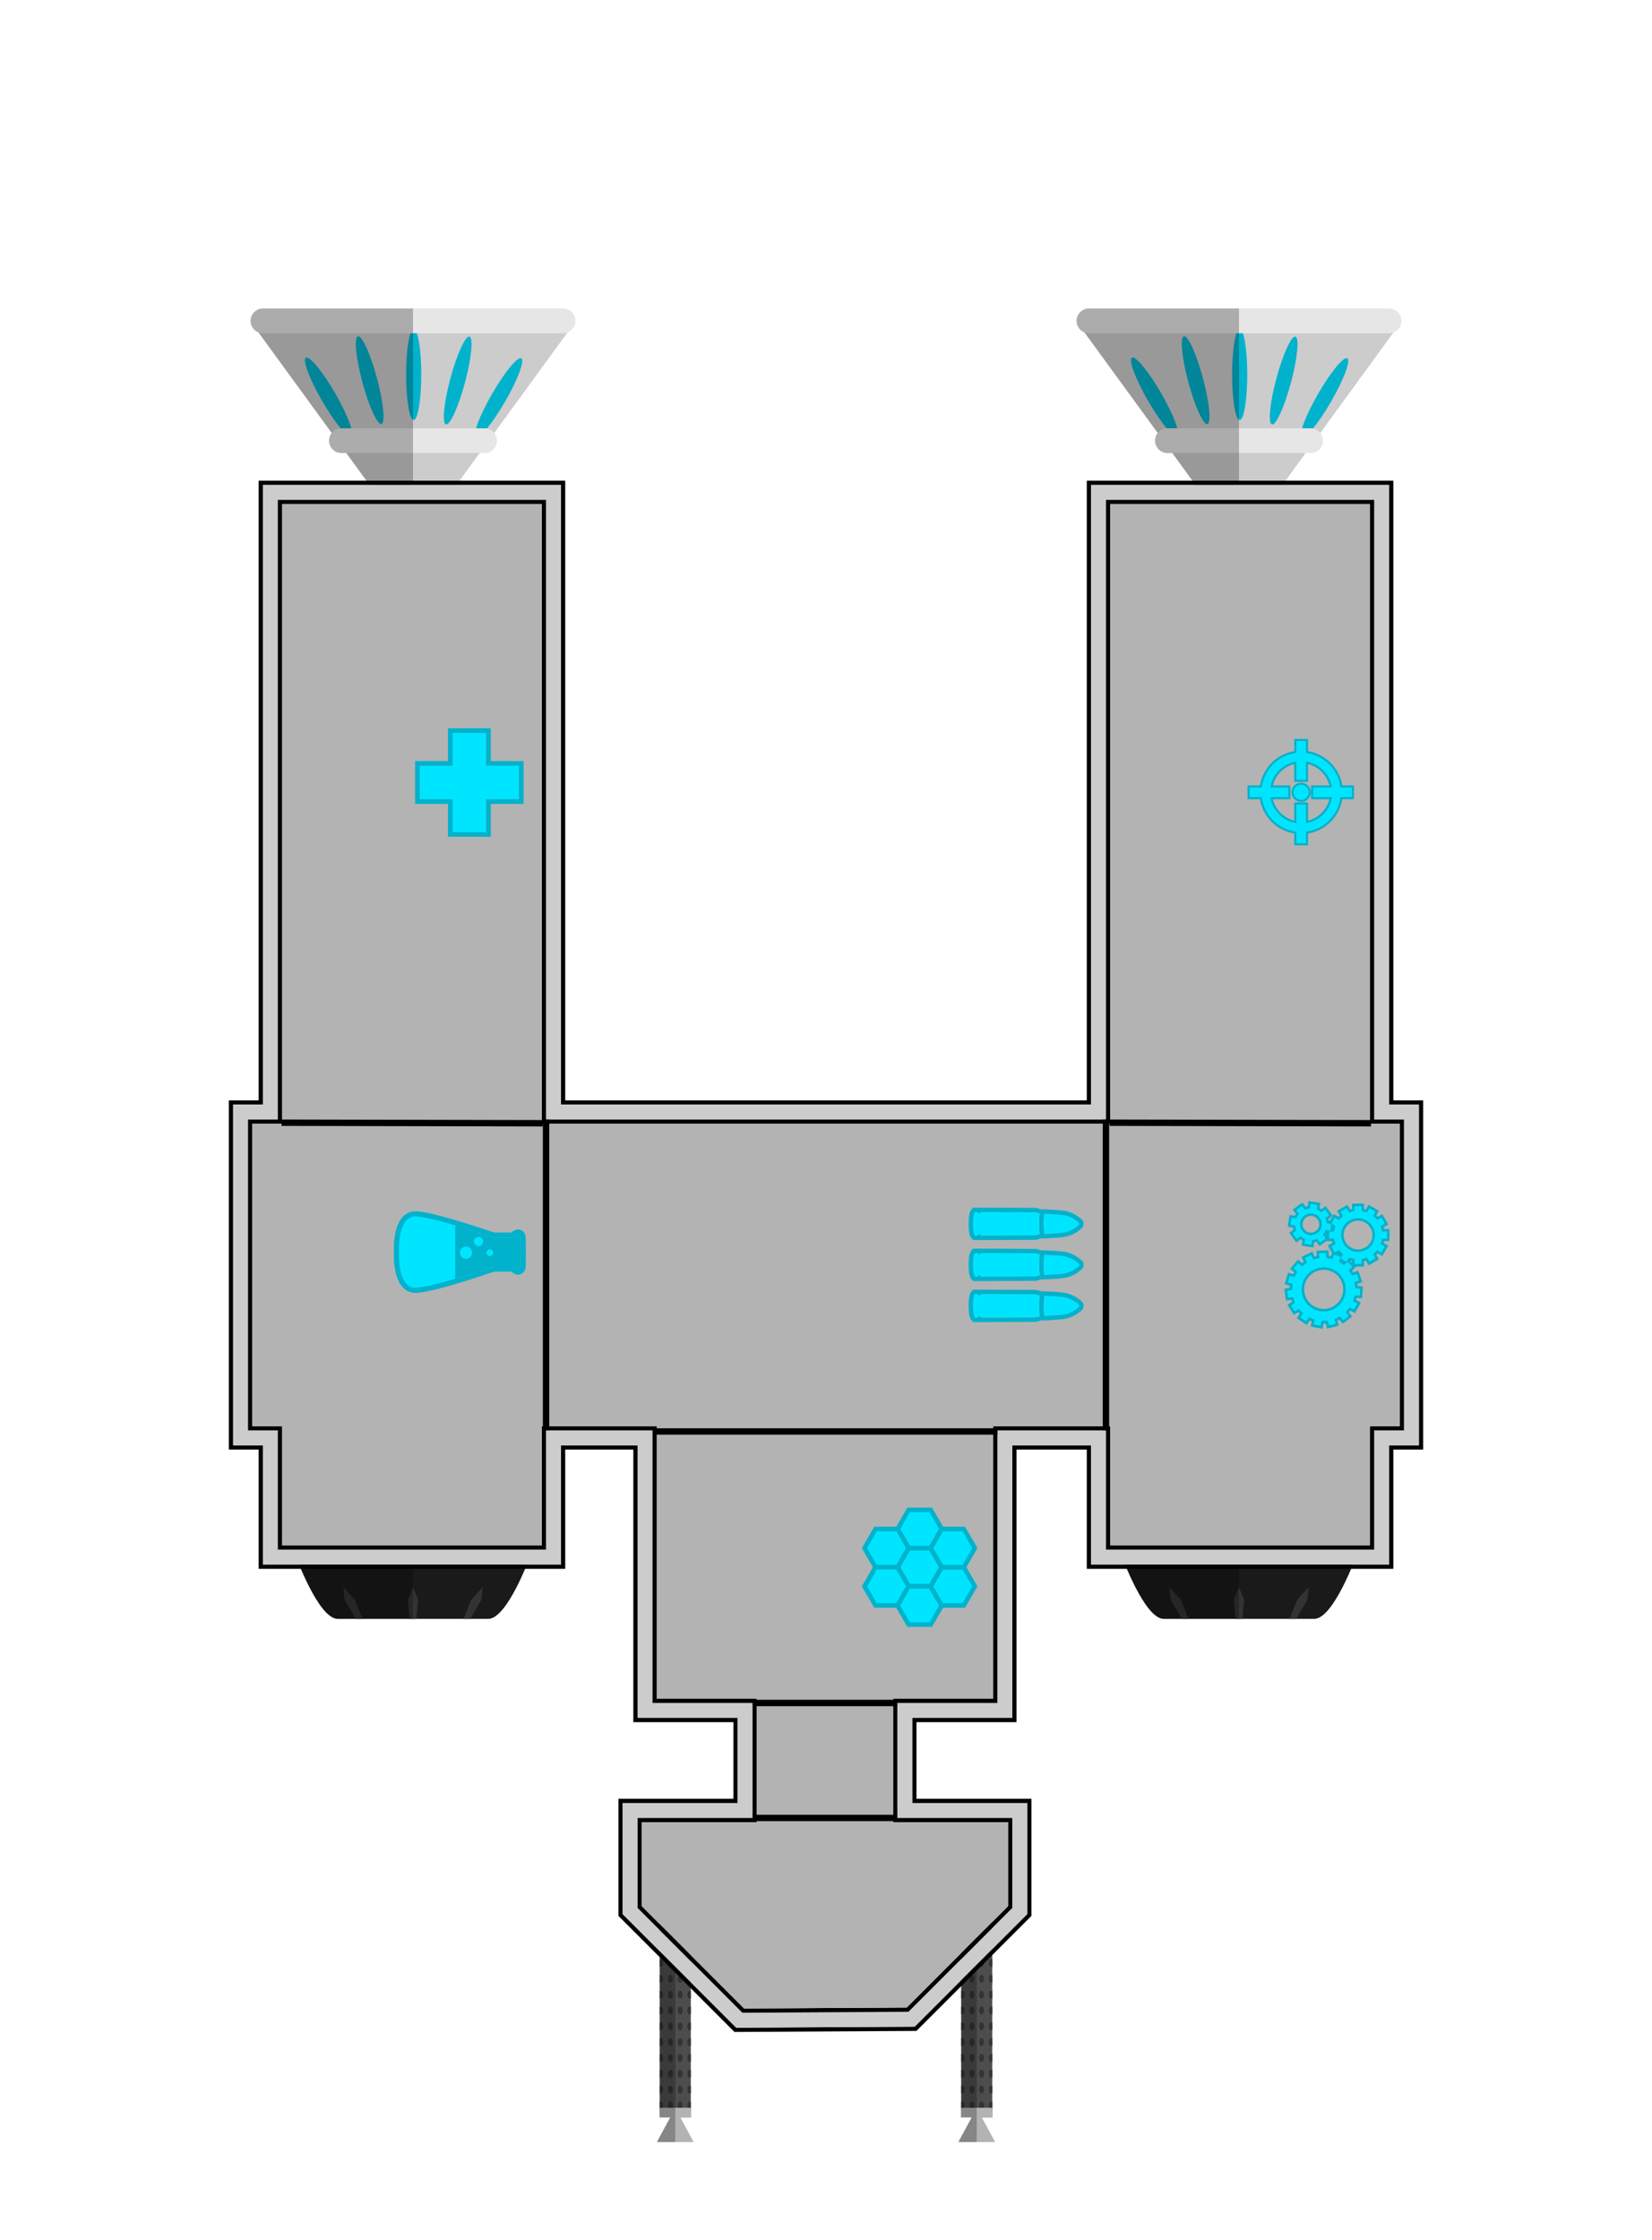 <?xml version="1.0" encoding="utf-8"?>
<!-- Generator: Adobe Illustrator 24.0.1, SVG Export Plug-In . SVG Version: 6.00 Build 0)  -->
<svg version="1.1" xmlns="http://www.w3.org/2000/svg" xmlns:xlink="http://www.w3.org/1999/xlink" x="0px" y="0px"
	 viewBox="0 0 776 1051.88" style="enable-background:new 0 0 776 1051.88;" xml:space="preserve">
<style type="text/css">
	.st0{display:none;opacity:0.2;}
	.st1{display:inline;}
	.st2{clip-path:url(#SVGID_2_);}
	.st3{clip-path:url(#SVGID_4_);fill:#FFFFFF;}
	.st4{clip-path:url(#SVGID_6_);fill:#FFFFFF;}
	.st5{clip-path:url(#SVGID_6_);fill:none;stroke:#000000;stroke-width:1.617;}
	.st6{clip-path:url(#SVGID_6_);fill:none;stroke:#000000;stroke-width:1.617;stroke-miterlimit:10;}
	.st7{clip-path:url(#SVGID_8_);}
	.st8{clip-path:url(#SVGID_10_);}
	.st9{clip-path:url(#SVGID_12_);fill:#1A1A1A;}
	.st10{clip-path:url(#SVGID_12_);fill:#333333;}
	.st11{opacity:0.25;clip-path:url(#SVGID_12_);}
	.st12{clip-path:url(#SVGID_14_);}
	.st13{clip-path:url(#SVGID_16_);}
	.st14{clip-path:url(#SVGID_18_);}
	.st15{clip-path:url(#SVGID_20_);fill:#1A1A1A;}
	.st16{clip-path:url(#SVGID_20_);fill:#333333;}
	.st17{opacity:0.25;clip-path:url(#SVGID_20_);}
	.st18{clip-path:url(#SVGID_22_);}
	.st19{clip-path:url(#SVGID_24_);}
	.st20{clip-path:url(#SVGID_26_);}
	.st21{clip-path:url(#SVGID_28_);fill:#CCCCCC;}
	.st22{clip-path:url(#SVGID_28_);fill:#00B2CC;}
	.st23{clip-path:url(#SVGID_28_);fill:#E6E6E6;}
	.st24{opacity:0.25;clip-path:url(#SVGID_28_);}
	.st25{clip-path:url(#SVGID_30_);}
	.st26{clip-path:url(#SVGID_32_);}
	.st27{clip-path:url(#SVGID_34_);}
	.st28{clip-path:url(#SVGID_36_);fill:#CCCCCC;}
	.st29{clip-path:url(#SVGID_36_);fill:#00B2CC;}
	.st30{clip-path:url(#SVGID_36_);fill:#E6E6E6;}
	.st31{opacity:0.25;clip-path:url(#SVGID_36_);}
	.st32{clip-path:url(#SVGID_38_);}
	.st33{clip-path:url(#SVGID_40_);}
	.st34{clip-path:url(#SVGID_42_);fill:#4D4D4D;}
	.st35{clip-path:url(#SVGID_42_);}
	.st36{clip-path:url(#SVGID_44_);fill:#333333;}
	.st37{clip-path:url(#SVGID_44_);fill:#B3B3B3;}
	.st38{opacity:0.25;clip-path:url(#SVGID_44_);}
	.st39{clip-path:url(#SVGID_46_);}
	.st40{clip-path:url(#SVGID_48_);}
	.st41{clip-path:url(#SVGID_50_);fill:#4D4D4D;}
	.st42{clip-path:url(#SVGID_50_);}
	.st43{clip-path:url(#SVGID_52_);fill:#333333;}
	.st44{clip-path:url(#SVGID_52_);fill:#B3B3B3;}
	.st45{opacity:0.25;clip-path:url(#SVGID_52_);}
	.st46{clip-path:url(#SVGID_54_);}
	.st47{fill:#CCCCCC;}
	.st48{fill:#B3B3B3;}
	.st49{display:none;}
	.st50{fill:none;stroke:#000000;stroke-width:3;stroke-miterlimit:10;}
	.st51{stroke:#000000;stroke-width:3;stroke-miterlimit:10;}
	.st52{clip-path:url(#SVGID_56_);}
	.st53{clip-path:url(#SVGID_58_);fill:#00B2CC;}
	.st54{clip-path:url(#SVGID_58_);fill:#00E5FF;}
	.st55{clip-path:url(#SVGID_60_);}
	.st56{clip-path:url(#SVGID_62_);fill:#00B2CC;}
	.st57{clip-path:url(#SVGID_62_);fill:#00E5FF;}
	.st58{clip-path:url(#SVGID_64_);}
	.st59{clip-path:url(#SVGID_66_);fill:#00E5FF;}
	.st60{clip-path:url(#SVGID_66_);fill:#00B2CC;}
	.st61{clip-path:url(#SVGID_68_);fill:#00E5FF;}
	.st62{clip-path:url(#SVGID_68_);fill:#00B2CC;}
	.st63{clip-path:url(#SVGID_70_);}
	.st64{clip-path:url(#SVGID_72_);fill:#00E5FF;}
	.st65{clip-path:url(#SVGID_72_);fill:#00B2CC;}
	.st66{clip-path:url(#SVGID_74_);fill:#00E5FF;}
	.st67{clip-path:url(#SVGID_74_);fill:#00B2CC;}
</style>
<g id="Background" class="st0">
	<g class="st1">
		<g>
			<defs>
				<rect id="SVGID_1_" x="106" y="221.72" width="564" height="736.55"/>
			</defs>
			<clipPath id="SVGID_2_">
				<use xlink:href="#SVGID_1_"  style="overflow:visible;"/>
			</clipPath>
			<g class="st2">
				<defs>
					<rect id="SVGID_3_" x="106" y="221.72" width="564" height="736.49"/>
				</defs>
				<clipPath id="SVGID_4_">
					<use xlink:href="#SVGID_3_"  style="overflow:visible;"/>
				</clipPath>
				<rect x="106" y="221.72" class="st3" width="564" height="736.49"/>
			</g>
			<g class="st2">
				<defs>
					<rect id="SVGID_5_" x="106" y="221.72" width="564" height="732.84"/>
				</defs>
				<clipPath id="SVGID_6_">
					<use xlink:href="#SVGID_5_"  style="overflow:visible;"/>
				</clipPath>
				<rect x="122.5" y="224.46" class="st4" width="143.51" height="510.44"/>
				<rect x="122.5" y="224.46" class="st5" width="143.51" height="510.44"/>
				<rect x="524.34" y="224.46" class="st4" width="143.51" height="510.44"/>
				<rect x="524.34" y="224.46" class="st5" width="143.51" height="510.44"/>
				<rect x="108.15" y="516.14" class="st4" width="559.69" height="164.07"/>
				<rect x="108.15" y="516.14" class="st5" width="559.69" height="164.07"/>
				<rect x="309.07" y="680.2" class="st4" width="172.21" height="127.61"/>
				<rect x="309.07" y="680.2" class="st5" width="172.21" height="127.61"/>
				<rect x="352.12" y="789.58" class="st4" width="86.11" height="109.38"/>
				<rect x="352.12" y="789.58" class="st5" width="86.11" height="109.38"/>
				<rect x="309.07" y="844.27" class="st4" width="172.21" height="54.69"/>
				<rect x="309.07" y="844.27" class="st5" width="172.21" height="54.69"/>
				<polygon class="st4" points="481.28,898.96 446.84,953.65 343.51,953.65 309.07,898.96 				"/>
				<polygon class="st6" points="481.28,898.96 446.84,953.65 343.51,953.65 309.07,898.96 				"/>
			</g>
		</g>
	</g>
</g>
<g id="Ship">
	<g id="Intakes">
		<g id="Left">
			<g>
				<defs>
					<rect id="SVGID_7_" x="63" y="636" width="262" height="235"/>
				</defs>
				<clipPath id="SVGID_8_">
					<use xlink:href="#SVGID_7_"  style="overflow:visible;"/>
				</clipPath>
				<g class="st7">
					<defs>
						<rect id="SVGID_9_" x="63" y="636" width="262" height="235"/>
					</defs>
					<clipPath id="SVGID_10_">
						<use xlink:href="#SVGID_9_"  style="overflow:visible;"/>
					</clipPath>
					<g class="st8">
						<defs>
							<rect id="SVGID_11_" x="63" y="636" width="262" height="235"/>
						</defs>
						<clipPath id="SVGID_12_">
							<use xlink:href="#SVGID_11_"  style="overflow:visible;"/>
						</clipPath>
						<path class="st9" d="M138.76,730.29h110.48c0,0-10.79,29.96-19.89,29.96h-70.69C149.56,760.26,138.76,730.29,138.76,730.29"/>
						<polygon class="st10" points="191.6,751.31 194,745.35 196.4,751.31 195.55,760.26 192.45,760.26 						"/>
						<polygon class="st10" points="217.74,760.26 221.33,751.31 226.69,745.35 226.13,751.31 220.84,760.26 						"/>
						<polygon class="st10" points="161.31,745.35 166.67,751.31 170.26,760.26 167.16,760.26 161.87,751.31 						"/>
						<g class="st11">
							<g>
								<defs>
									<rect id="SVGID_13_" x="138.76" y="730.29" width="55.24" height="29.96"/>
								</defs>
								<clipPath id="SVGID_14_">
									<use xlink:href="#SVGID_13_"  style="overflow:visible;"/>
								</clipPath>
								<path class="st12" d="M138.76,730.29H194v29.96h-35.34C149.56,760.26,138.76,730.29,138.76,730.29"/>
							</g>
						</g>
					</g>
				</g>
			</g>
		</g>
		<g id="Right">
			<g>
				<defs>
					<rect id="SVGID_15_" x="451" y="636" width="262" height="235"/>
				</defs>
				<clipPath id="SVGID_16_">
					<use xlink:href="#SVGID_15_"  style="overflow:visible;"/>
				</clipPath>
				<g class="st13">
					<defs>
						<rect id="SVGID_17_" x="451" y="636" width="262" height="235"/>
					</defs>
					<clipPath id="SVGID_18_">
						<use xlink:href="#SVGID_17_"  style="overflow:visible;"/>
					</clipPath>
					<g class="st14">
						<defs>
							<rect id="SVGID_19_" x="451" y="636" width="262" height="235"/>
						</defs>
						<clipPath id="SVGID_20_">
							<use xlink:href="#SVGID_19_"  style="overflow:visible;"/>
						</clipPath>
						<path class="st15" d="M526.76,730.29h110.48c0,0-10.79,29.96-19.89,29.96h-70.69C537.56,760.26,526.76,730.29,526.76,730.29"
							/>
						<polygon class="st16" points="579.6,751.31 582,745.35 584.4,751.31 583.55,760.26 580.45,760.26 						"/>
						<polygon class="st16" points="605.74,760.26 609.33,751.31 614.69,745.35 614.14,751.31 608.84,760.26 						"/>
						<polygon class="st16" points="549.31,745.35 554.67,751.31 558.26,760.26 555.16,760.26 549.87,751.31 						"/>
						<g class="st17">
							<g>
								<defs>
									<rect id="SVGID_21_" x="526.76" y="730.29" width="55.24" height="29.96"/>
								</defs>
								<clipPath id="SVGID_22_">
									<use xlink:href="#SVGID_21_"  style="overflow:visible;"/>
								</clipPath>
								<path class="st18" d="M526.76,730.29H582v29.96h-35.34C537.56,760.26,526.76,730.29,526.76,730.29"/>
							</g>
						</g>
					</g>
				</g>
			</g>
		</g>
	</g>
	<g id="Thrusters">
		<g id="Left_1_">
			<g>
				<defs>
					<rect id="SVGID_23_" width="388" height="388"/>
				</defs>
				<clipPath id="SVGID_24_">
					<use xlink:href="#SVGID_23_"  style="overflow:visible;"/>
				</clipPath>
				<g class="st19">
					<defs>
						<rect id="SVGID_25_" width="388" height="388"/>
					</defs>
					<clipPath id="SVGID_26_">
						<use xlink:href="#SVGID_25_"  style="overflow:visible;"/>
					</clipPath>
					<g class="st20">
						<defs>
							<rect id="SVGID_27_" width="388" height="388"/>
						</defs>
						<clipPath id="SVGID_28_">
							<use xlink:href="#SVGID_27_"  style="overflow:visible;"/>
						</clipPath>
						<path class="st21" d="M117.7,151h152.6c0,0.01-0.01,0.01-0.01,0.01l-3.7,5.08l-34.41,47.23l-6.86,9.43l-13.66,18.75h-35.33
							l-13.66-18.75l-6.86-9.43l-34.41-47.23l-3.7-5.08L117.7,151z"/>
						<path class="st22" d="M237.29,188.54c-5.89,10.21-12.05,17.69-13.75,16.7c-1.7-0.98,1.7-10.05,7.59-20.26
							c5.89-10.21,12.05-17.69,13.75-16.7C246.59,169.26,243.19,178.33,237.29,188.54"/>
						<path class="st22" d="M218.42,179.62c-3.05,11.38-7.06,20.2-8.96,19.69c-1.9-0.51-0.96-10.15,2.09-21.53
							c3.05-11.38,7.06-20.2,8.96-19.69C222.41,158.6,221.47,168.24,218.42,179.62"/>
						<path class="st22" d="M197.88,175.9c0,11.79-1.59,21.34-3.56,21.34c-1.96,0-3.56-9.55-3.56-21.34
							c0-11.79,1.59-21.34,3.56-21.34C196.29,154.56,197.88,164.11,197.88,175.9"/>
						<path class="st22" d="M177.08,177.61c3.05,11.38,3.99,21.03,2.09,21.53c-1.9,0.51-5.91-8.31-8.96-19.69
							c-3.05-11.38-3.98-21.03-2.09-21.53C170.02,157.41,174.03,166.23,177.08,177.61"/>
						<path class="st22" d="M157.43,184.66c5.89,10.21,9.29,19.28,7.59,20.26c-1.7,0.98-7.86-6.5-13.75-16.7
							c-5.89-10.21-9.29-19.28-7.59-20.26C145.38,166.97,151.54,174.45,157.43,184.66"/>
						<path class="st23" d="M117.69,150.68c0-1.6,0.65-3.05,1.71-4.11c1.06-1.05,2.51-1.71,4.11-1.71h140.98
							c3.2,0,5.82,2.62,5.82,5.82c0,0.11,0,0.22-0.01,0.32c0,0.01-0.01,0.01-0.01,0.01c-0.08,1.47-0.72,2.79-1.69,3.78
							c-0.57,0.56-1.25,1.02-2,1.31c-0.65,0.26-1.36,0.4-2.11,0.4H123.51c-0.74,0-1.46-0.14-2.11-0.4c-2.07-0.8-3.57-2.77-3.7-5.08
							c0,0-0.01-0.01-0.01-0.01C117.69,150.9,117.69,150.79,117.69,150.68"/>
						<path class="st23" d="M154.56,206.94c0-1.36,0.47-2.61,1.26-3.61c0.14-0.17,0.28-0.34,0.45-0.5c0.98-0.98,2.3-1.61,3.76-1.69
							c0.12-0.01,0.23-0.01,0.36-0.01h67.25c0.38,0,0.74,0.04,1.1,0.1c1.39,0.27,2.61,1.03,3.46,2.11c0.79,1,1.26,2.24,1.26,3.61
							c0,1.6-0.65,3.05-1.71,4.11c-1.06,1.05-2.51,1.71-4.11,1.71h-67.25C157.17,212.76,154.56,210.14,154.56,206.94"/>
						<g class="st24">
							<g>
								<defs>
									<rect id="SVGID_29_" x="117.69" y="144.86" width="76.31" height="86.65"/>
								</defs>
								<clipPath id="SVGID_30_">
									<use xlink:href="#SVGID_29_"  style="overflow:visible;"/>
								</clipPath>
								<path class="st25" d="M117.69,150.68c0-1.6,0.65-3.05,1.71-4.11c1.06-1.05,2.51-1.71,4.11-1.71H194v86.65h-17.67
									l-13.66-18.75h-2.3c-3.2,0-5.82-2.62-5.82-5.82c0-1.36,0.47-2.61,1.26-3.61l-34.41-47.23c-2.07-0.8-3.57-2.77-3.7-5.08
									L117.7,151C117.69,150.9,117.69,150.79,117.69,150.68"/>
							</g>
						</g>
					</g>
				</g>
			</g>
		</g>
		<g id="Right_1_">
			<g>
				<defs>
					<rect id="SVGID_31_" x="388" y="0" width="388" height="388"/>
				</defs>
				<clipPath id="SVGID_32_">
					<use xlink:href="#SVGID_31_"  style="overflow:visible;"/>
				</clipPath>
				<g class="st26">
					<defs>
						<rect id="SVGID_33_" x="388" y="0" width="388" height="388"/>
					</defs>
					<clipPath id="SVGID_34_">
						<use xlink:href="#SVGID_33_"  style="overflow:visible;"/>
					</clipPath>
					<g class="st27">
						<defs>
							<rect id="SVGID_35_" x="388" y="0" width="388" height="388"/>
						</defs>
						<clipPath id="SVGID_36_">
							<use xlink:href="#SVGID_35_"  style="overflow:visible;"/>
						</clipPath>
						<path class="st28" d="M505.7,151h152.6c0,0.01-0.01,0.01-0.01,0.01l-3.7,5.08l-34.41,47.23l-6.86,9.43l-13.66,18.75h-35.33
							l-13.66-18.75l-6.86-9.43l-34.41-47.23l-3.7-5.08L505.7,151z"/>
						<path class="st29" d="M625.29,188.54c-5.89,10.21-12.05,17.69-13.75,16.7c-1.7-0.98,1.7-10.05,7.59-20.26
							c5.89-10.21,12.05-17.69,13.75-16.7C634.58,169.26,631.18,178.33,625.29,188.54"/>
						<path class="st29" d="M606.42,179.62c-3.05,11.38-7.06,20.2-8.96,19.69c-1.9-0.51-0.96-10.15,2.09-21.53
							c3.05-11.38,7.06-20.2,8.96-19.69C610.4,158.6,609.47,168.24,606.42,179.62"/>
						<path class="st29" d="M585.88,175.9c0,11.79-1.59,21.34-3.56,21.34c-1.96,0-3.56-9.55-3.56-21.34
							c0-11.79,1.59-21.34,3.56-21.34C584.29,154.56,585.88,164.11,585.88,175.9"/>
						<path class="st29" d="M565.07,177.61c3.05,11.38,3.99,21.03,2.09,21.53c-1.9,0.51-5.91-8.31-8.96-19.69
							c-3.05-11.38-3.98-21.03-2.09-21.53C558.01,157.41,562.02,166.23,565.07,177.61"/>
						<path class="st29" d="M545.43,184.66c5.89,10.21,9.29,19.28,7.59,20.26c-1.7,0.98-7.86-6.5-13.75-16.7
							c-5.89-10.21-9.29-19.28-7.59-20.26C533.38,166.97,539.53,174.45,545.43,184.66"/>
						<path class="st30" d="M505.69,150.68c0-1.6,0.65-3.05,1.71-4.11c1.06-1.05,2.51-1.71,4.11-1.71h140.98
							c3.2,0,5.82,2.62,5.82,5.82c0,0.11,0,0.22-0.01,0.32c0,0.01-0.01,0.01-0.01,0.01c-0.08,1.47-0.72,2.79-1.69,3.78
							c-0.57,0.56-1.25,1.02-2,1.31c-0.65,0.26-1.36,0.4-2.11,0.4H511.51c-0.74,0-1.46-0.14-2.11-0.4c-2.07-0.8-3.57-2.77-3.7-5.08
							c0,0-0.01-0.01-0.01-0.01C505.69,150.9,505.69,150.79,505.69,150.68"/>
						<path class="st30" d="M542.55,206.94c0-1.36,0.47-2.61,1.26-3.61c0.14-0.17,0.28-0.34,0.45-0.5c0.98-0.98,2.3-1.61,3.76-1.69
							c0.12-0.01,0.23-0.01,0.36-0.01h67.25c0.38,0,0.74,0.04,1.1,0.1c1.39,0.27,2.61,1.03,3.46,2.11c0.79,1,1.26,2.24,1.26,3.61
							c0,1.6-0.65,3.05-1.71,4.11c-1.06,1.05-2.51,1.71-4.11,1.71h-67.25C545.17,212.76,542.55,210.14,542.55,206.94"/>
						<g class="st31">
							<g>
								<defs>
									<rect id="SVGID_37_" x="505.69" y="144.86" width="76.31" height="86.65"/>
								</defs>
								<clipPath id="SVGID_38_">
									<use xlink:href="#SVGID_37_"  style="overflow:visible;"/>
								</clipPath>
								<path class="st32" d="M505.69,150.68c0-1.6,0.65-3.05,1.71-4.11c1.06-1.05,2.51-1.71,4.11-1.71H582v86.65h-17.67
									l-13.66-18.75h-2.3c-3.2,0-5.82-2.62-5.82-5.82c0-1.36,0.47-2.61,1.26-3.61l-34.41-47.23c-2.07-0.8-3.57-2.77-3.7-5.08
									L505.7,151C505.69,150.9,505.69,150.79,505.69,150.68"/>
							</g>
						</g>
					</g>
				</g>
			</g>
		</g>
	</g>
	<g id="Guns">
		<g id="Left_2_">
			<g>
				<defs>
					<rect id="SVGID_39_" x="213" y="829" width="208.39" height="222.88"/>
				</defs>
				<clipPath id="SVGID_40_">
					<use xlink:href="#SVGID_39_"  style="overflow:visible;"/>
				</clipPath>
				<g class="st33">
					<defs>
						<rect id="SVGID_41_" x="213" y="829" width="208.39" height="222.88"/>
					</defs>
					<clipPath id="SVGID_42_">
						<use xlink:href="#SVGID_41_"  style="overflow:visible;"/>
					</clipPath>
					<rect x="309.9" y="886.58" class="st34" width="14.59" height="107.73"/>
					<g class="st35">
						<defs>
							<rect id="SVGID_43_" x="213" y="829" width="208.39" height="222.88"/>
						</defs>
						<clipPath id="SVGID_44_">
							<use xlink:href="#SVGID_43_"  style="overflow:visible;"/>
						</clipPath>
						<path class="st36" d="M322.9,988.73c0-1.03,0.51-1.86,1.14-1.86c0.16,0,0.31,0.05,0.45,0.15l0,3.42
							c-0.14,0.1-0.29,0.15-0.45,0.15c-0.37,0-0.7-0.29-0.91-0.74C322.99,989.54,322.9,989.15,322.9,988.73"/>
						<path class="st36" d="M318.34,988.73c0-1.03,0.51-1.86,1.14-1.86c0.63,0,1.14,0.83,1.14,1.86s-0.51,1.86-1.14,1.86
							C318.85,990.59,318.34,989.76,318.34,988.73"/>
						<path class="st36" d="M313.77,988.73c0-1.03,0.51-1.86,1.14-1.86c0.63,0,1.14,0.83,1.14,1.86s-0.51,1.86-1.14,1.86
							C314.28,990.59,313.77,989.76,313.77,988.73"/>
						<path class="st36" d="M309.9,990.44v-3.42c0.14-0.1,0.29-0.15,0.45-0.15c0.63,0,1.14,0.83,1.14,1.86
							c0,0.42-0.09,0.81-0.23,1.11c-0.21,0.45-0.54,0.74-0.91,0.74C310.19,990.59,310.04,990.54,309.9,990.44"/>
						<path class="st36" d="M322.9,981.3c0-1.03,0.51-1.86,1.14-1.86c0.16,0,0.31,0.05,0.45,0.15v3.42
							c-0.14,0.1-0.29,0.15-0.45,0.15C323.41,983.16,322.9,982.33,322.9,981.3"/>
						<path class="st36" d="M318.34,981.3c0-1.03,0.51-1.86,1.14-1.86c0.63,0,1.14,0.83,1.14,1.86s-0.51,1.86-1.14,1.86
							C318.85,983.16,318.34,982.33,318.34,981.3"/>
						<path class="st36" d="M313.77,981.3c0-1.03,0.51-1.86,1.14-1.86c0.63,0,1.14,0.83,1.14,1.86s-0.51,1.86-1.14,1.86
							C314.28,983.16,313.77,982.33,313.77,981.3"/>
						<path class="st36" d="M309.9,983.01v-3.42c0.14-0.1,0.29-0.15,0.45-0.15c0.63,0,1.14,0.83,1.14,1.86s-0.51,1.86-1.14,1.86
							C310.19,983.16,310.04,983.11,309.9,983.01"/>
						<path class="st36" d="M322.9,973.87c0-1.03,0.51-1.86,1.14-1.86c0.16,0,0.31,0.05,0.45,0.15v3.42
							c-0.14,0.1-0.29,0.15-0.45,0.15C323.41,975.73,322.9,974.9,322.9,973.87"/>
						<path class="st36" d="M318.34,973.87c0-1.03,0.51-1.86,1.14-1.86c0.63,0,1.14,0.83,1.14,1.86s-0.51,1.86-1.14,1.86
							C318.85,975.73,318.34,974.9,318.34,973.87"/>
						<path class="st36" d="M313.77,973.87c0-1.03,0.51-1.86,1.14-1.86c0.63,0,1.14,0.83,1.14,1.86s-0.51,1.86-1.14,1.86
							C314.28,975.73,313.77,974.9,313.77,973.87"/>
						<path class="st36" d="M309.9,975.58v-3.42c0.14-0.1,0.29-0.15,0.45-0.15c0.63,0,1.14,0.83,1.14,1.86
							c0,1.03-0.51,1.86-1.14,1.86C310.19,975.73,310.04,975.68,309.9,975.58"/>
						<path class="st36" d="M322.9,966.44c0-1.03,0.51-1.86,1.14-1.86c0.16,0,0.31,0.05,0.45,0.15v3.42
							c-0.14,0.1-0.29,0.15-0.45,0.15C323.41,968.3,322.9,967.47,322.9,966.44"/>
						<path class="st36" d="M318.34,966.44c0-1.03,0.51-1.86,1.14-1.86c0.63,0,1.14,0.83,1.14,1.86s-0.51,1.86-1.14,1.86
							C318.85,968.3,318.34,967.47,318.34,966.44"/>
						<path class="st36" d="M313.77,966.44c0-1.03,0.51-1.86,1.14-1.86c0.63,0,1.14,0.83,1.14,1.86s-0.51,1.86-1.14,1.86
							C314.28,968.3,313.77,967.47,313.77,966.44"/>
						<path class="st36" d="M309.9,968.15v-3.42c0.14-0.1,0.29-0.15,0.45-0.15c0.63,0,1.14,0.83,1.14,1.86s-0.51,1.86-1.14,1.86
							C310.19,968.3,310.04,968.25,309.9,968.15"/>
						<path class="st36" d="M322.9,959.01c0-1.03,0.51-1.86,1.14-1.86c0.16,0,0.31,0.05,0.45,0.15v3.42
							c-0.14,0.1-0.29,0.15-0.45,0.15C323.41,960.87,322.9,960.04,322.9,959.01"/>
						<path class="st36" d="M318.34,959.01c0-1.03,0.51-1.86,1.14-1.86c0.63,0,1.14,0.83,1.14,1.86s-0.51,1.86-1.14,1.86
							C318.85,960.87,318.34,960.04,318.34,959.01"/>
						<path class="st36" d="M313.77,959.01c0-1.03,0.51-1.86,1.14-1.86c0.63,0,1.14,0.83,1.14,1.86s-0.51,1.86-1.14,1.86
							C314.28,960.87,313.77,960.04,313.77,959.01"/>
						<path class="st36" d="M309.9,960.72v-3.42c0.14-0.1,0.29-0.15,0.45-0.15c0.63,0,1.14,0.83,1.14,1.86
							c0,1.03-0.51,1.86-1.14,1.86C310.19,960.87,310.04,960.82,309.9,960.72"/>
						<path class="st36" d="M322.9,951.59c0-1.03,0.51-1.86,1.14-1.86c0.16,0,0.31,0.05,0.45,0.15v3.42
							c-0.14,0.1-0.29,0.15-0.45,0.15C323.41,953.44,322.9,952.61,322.9,951.59"/>
						<path class="st36" d="M318.34,951.59c0-1.03,0.51-1.86,1.14-1.86c0.63,0,1.14,0.83,1.14,1.86c0,1.03-0.51,1.86-1.14,1.86
							C318.85,953.44,318.34,952.61,318.34,951.59"/>
						<path class="st36" d="M313.77,951.59c0-1.03,0.51-1.86,1.14-1.86c0.63,0,1.14,0.83,1.14,1.86c0,1.03-0.51,1.86-1.14,1.86
							C314.28,953.44,313.77,952.61,313.77,951.59"/>
						<path class="st36" d="M309.9,953.29v-3.42c0.14-0.1,0.29-0.15,0.45-0.15c0.63,0,1.14,0.83,1.14,1.86s-0.51,1.86-1.14,1.86
							C310.19,953.44,310.04,953.39,309.9,953.29"/>
						<path class="st36" d="M322.9,944.16c0-1.03,0.51-1.86,1.14-1.86c0.16,0,0.31,0.05,0.45,0.15v3.42
							c-0.14,0.1-0.29,0.15-0.45,0.15C323.41,946.01,322.9,945.18,322.9,944.16"/>
						<path class="st36" d="M318.34,944.16c0-1.03,0.51-1.86,1.14-1.86c0.63,0,1.14,0.83,1.14,1.86s-0.51,1.86-1.14,1.86
							C318.85,946.01,318.34,945.18,318.34,944.16"/>
						<path class="st36" d="M313.77,944.16c0-1.03,0.51-1.86,1.14-1.86c0.63,0,1.14,0.83,1.14,1.86s-0.51,1.86-1.14,1.86
							C314.28,946.01,313.77,945.18,313.77,944.16"/>
						<path class="st36" d="M309.9,945.86v-3.42c0.14-0.1,0.29-0.15,0.45-0.15c0.63,0,1.14,0.83,1.14,1.86
							c0,1.03-0.51,1.86-1.14,1.86C310.19,946.01,310.04,945.96,309.9,945.86"/>
						<path class="st36" d="M322.9,936.73c0-1.03,0.51-1.86,1.14-1.86c0.16,0,0.31,0.05,0.45,0.15v3.42
							c-0.14,0.1-0.29,0.15-0.45,0.15C323.41,938.58,322.9,937.75,322.9,936.73"/>
						<path class="st36" d="M318.34,936.73c0-1.03,0.51-1.86,1.14-1.86c0.63,0,1.14,0.83,1.14,1.86s-0.51,1.86-1.14,1.86
							C318.85,938.58,318.34,937.75,318.34,936.73"/>
						<path class="st36" d="M313.77,936.73c0-1.03,0.51-1.86,1.14-1.86c0.63,0,1.14,0.83,1.14,1.86s-0.51,1.86-1.14,1.86
							C314.28,938.58,313.77,937.75,313.77,936.73"/>
						<path class="st36" d="M309.9,938.44v-3.42c0.14-0.1,0.29-0.15,0.45-0.15c0.63,0,1.14,0.83,1.14,1.86
							c0,1.03-0.51,1.86-1.14,1.86C310.19,938.58,310.04,938.53,309.9,938.44"/>
						<path class="st36" d="M322.9,929.3c0-1.03,0.51-1.86,1.14-1.86c0.16,0,0.31,0.05,0.45,0.15v3.42
							c-0.14,0.1-0.29,0.15-0.45,0.15C323.41,931.15,322.9,930.32,322.9,929.3"/>
						<path class="st36" d="M318.34,929.3c0-1.03,0.51-1.86,1.14-1.86c0.63,0,1.14,0.83,1.14,1.86s-0.51,1.86-1.14,1.86
							C318.85,931.15,318.34,930.32,318.34,929.3"/>
						<path class="st36" d="M313.77,929.3c0-1.03,0.51-1.86,1.14-1.86c0.63,0,1.14,0.83,1.14,1.86s-0.51,1.86-1.14,1.86
							C314.28,931.15,313.77,930.32,313.77,929.3"/>
						<path class="st36" d="M309.9,931.01v-3.42c0.14-0.1,0.29-0.15,0.45-0.15c0.63,0,1.14,0.83,1.14,1.86
							c0,1.03-0.51,1.86-1.14,1.86C310.19,931.15,310.04,931.1,309.9,931.01"/>
						<path class="st36" d="M322.9,921.87c0-1.03,0.51-1.86,1.14-1.86c0.16,0,0.31,0.05,0.45,0.15v3.42
							c-0.14,0.1-0.29,0.15-0.45,0.15C323.41,923.73,322.9,922.89,322.9,921.87"/>
						<path class="st36" d="M318.34,921.87c0-1.03,0.51-1.86,1.14-1.86c0.63,0,1.14,0.83,1.14,1.86s-0.51,1.86-1.14,1.86
							C318.85,923.73,318.34,922.89,318.34,921.87"/>
						<path class="st36" d="M313.77,921.87c0-1.03,0.51-1.86,1.14-1.86c0.63,0,1.14,0.83,1.14,1.86s-0.51,1.86-1.14,1.86
							C314.28,923.73,313.77,922.89,313.77,921.87"/>
						<path class="st36" d="M309.9,923.58v-3.42c0.14-0.1,0.29-0.15,0.45-0.15c0.63,0,1.14,0.83,1.14,1.86
							c0,1.03-0.51,1.86-1.14,1.86C310.19,923.72,310.04,923.67,309.9,923.58"/>
						<path class="st36" d="M322.9,914.44c0-1.03,0.51-1.86,1.14-1.86c0.16,0,0.31,0.05,0.45,0.15v3.42
							c-0.14,0.1-0.29,0.15-0.45,0.15C323.41,916.3,322.9,915.46,322.9,914.44"/>
						<path class="st36" d="M318.34,914.44c0-1.03,0.51-1.86,1.14-1.86s1.14,0.83,1.14,1.86s-0.51,1.86-1.14,1.86
							C318.85,916.3,318.34,915.46,318.34,914.44"/>
						<path class="st36" d="M313.77,914.44c0-1.03,0.51-1.86,1.14-1.86c0.63,0,1.14,0.83,1.14,1.86s-0.51,1.86-1.14,1.86
							C314.28,916.3,313.77,915.46,313.77,914.44"/>
						<path class="st36" d="M309.9,916.15v-3.42c0.14-0.1,0.29-0.15,0.45-0.15c0.63,0,1.14,0.83,1.14,1.86
							c0,1.03-0.51,1.86-1.14,1.86C310.19,916.3,310.04,916.24,309.9,916.15"/>
						<path class="st36" d="M322.9,907.01c0-1.03,0.51-1.86,1.14-1.86c0.16,0,0.31,0.05,0.45,0.15v3.42
							c-0.14,0.1-0.29,0.15-0.45,0.15C323.41,908.87,322.9,908.03,322.9,907.01"/>
						<path class="st36" d="M318.34,907.01c0-1.03,0.51-1.86,1.14-1.86c0.63,0,1.14,0.83,1.14,1.86s-0.51,1.86-1.14,1.86
							C318.85,908.87,318.34,908.03,318.34,907.01"/>
						<path class="st36" d="M313.77,907.01c0-1.03,0.51-1.86,1.14-1.86c0.63,0,1.14,0.83,1.14,1.86s-0.51,1.86-1.14,1.86
							C314.28,908.87,313.77,908.03,313.77,907.01"/>
						<path class="st36" d="M309.9,908.72l0-3.42c0.14-0.1,0.29-0.15,0.45-0.15c0.63,0,1.14,0.83,1.14,1.86
							c0,1.03-0.51,1.86-1.14,1.86C310.19,908.87,310.04,908.81,309.9,908.72"/>
						<path class="st36" d="M322.9,899.58c0-1.03,0.51-1.86,1.14-1.86c0.16,0,0.31,0.05,0.45,0.15l0,3.42
							c-0.14,0.1-0.29,0.15-0.45,0.15C323.41,901.44,322.9,900.6,322.9,899.58"/>
						<path class="st36" d="M318.34,899.58c0-1.03,0.51-1.86,1.14-1.86c0.63,0,1.14,0.83,1.14,1.86s-0.51,1.86-1.14,1.86
							C318.85,901.44,318.34,900.61,318.34,899.58"/>
						<path class="st36" d="M313.77,899.58c0-1.03,0.51-1.86,1.14-1.86c0.63,0,1.14,0.83,1.14,1.86s-0.51,1.86-1.14,1.86
							C314.28,901.44,313.77,900.61,313.77,899.58"/>
						<path class="st36" d="M309.9,901.29v-3.42c0.14-0.1,0.29-0.15,0.45-0.15c0.63,0,1.14,0.83,1.14,1.86
							c0,1.03-0.51,1.86-1.14,1.86C310.19,901.44,310.04,901.39,309.9,901.29"/>
						<path class="st36" d="M322.9,892.15c0-0.42,0.09-0.81,0.23-1.11c0.21-0.45,0.54-0.74,0.91-0.74c0.16,0,0.31,0.05,0.45,0.15
							v3.42c-0.14,0.1-0.29,0.15-0.45,0.15C323.41,894.01,322.9,893.18,322.9,892.15"/>
						<path class="st36" d="M318.34,892.15c0-1.03,0.51-1.86,1.14-1.86c0.63,0,1.14,0.83,1.14,1.86s-0.51,1.86-1.14,1.86
							C318.85,894.01,318.34,893.18,318.34,892.15"/>
						<path class="st36" d="M313.77,892.15c0-1.03,0.51-1.86,1.14-1.86c0.63,0,1.14,0.83,1.14,1.86s-0.51,1.86-1.14,1.86
							C314.28,894.01,313.77,893.18,313.77,892.15"/>
						<path class="st36" d="M309.9,893.86v-3.42c0.14-0.1,0.29-0.15,0.45-0.15c0.37,0,0.7,0.29,0.91,0.74
							c0.14,0.31,0.23,0.7,0.23,1.11c0,1.03-0.51,1.86-1.14,1.86C310.19,894.01,310.04,893.96,309.9,893.86"/>
						<rect x="309.9" y="989.85" class="st37" width="14.59" height="4.46"/>
						<rect x="309.9" y="886.58" class="st37" width="14.59" height="4.46"/>
						<polygon class="st37" points="308.57,1005.94 314.86,994.3 317.2,989.97 319.54,994.3 325.82,1005.94 						"/>
						<g class="st38">
							<g>
								<defs>
									<rect id="SVGID_45_" x="308.57" y="886.58" width="8.62" height="119.36"/>
								</defs>
								<clipPath id="SVGID_46_">
									<use xlink:href="#SVGID_45_"  style="overflow:visible;"/>
								</clipPath>
								<polygon class="st39" points="314.86,994.3 309.9,994.3 309.9,886.58 317.2,886.58 317.2,1005.94 308.57,1005.94 								
									"/>
							</g>
						</g>
					</g>
				</g>
			</g>
		</g>
		<g id="Right_2_">
			<g>
				<defs>
					<rect id="SVGID_47_" x="354.61" y="829" width="208.39" height="222.88"/>
				</defs>
				<clipPath id="SVGID_48_">
					<use xlink:href="#SVGID_47_"  style="overflow:visible;"/>
				</clipPath>
				<g class="st40">
					<defs>
						<rect id="SVGID_49_" x="354.61" y="829" width="208.39" height="222.88"/>
					</defs>
					<clipPath id="SVGID_50_">
						<use xlink:href="#SVGID_49_"  style="overflow:visible;"/>
					</clipPath>
					<rect x="451.51" y="886.58" class="st41" width="14.59" height="107.73"/>
					<g class="st42">
						<defs>
							<rect id="SVGID_51_" x="354.61" y="829" width="208.39" height="222.88"/>
						</defs>
						<clipPath id="SVGID_52_">
							<use xlink:href="#SVGID_51_"  style="overflow:visible;"/>
						</clipPath>
						<path class="st43" d="M464.51,988.73c0-1.03,0.51-1.86,1.14-1.86c0.16,0,0.31,0.05,0.45,0.15v3.42
							c-0.14,0.1-0.29,0.15-0.45,0.15c-0.37,0-0.7-0.29-0.91-0.74C464.6,989.54,464.51,989.15,464.51,988.73"/>
						<path class="st43" d="M459.94,988.73c0-1.03,0.51-1.86,1.14-1.86c0.63,0,1.14,0.83,1.14,1.86s-0.51,1.86-1.14,1.86
							C460.45,990.59,459.94,989.76,459.94,988.73"/>
						<path class="st43" d="M455.38,988.73c0-1.03,0.51-1.86,1.14-1.86c0.63,0,1.14,0.83,1.14,1.86s-0.51,1.86-1.14,1.86
							C455.89,990.59,455.38,989.76,455.38,988.73"/>
						<path class="st43" d="M451.51,990.44v-3.42c0.14-0.1,0.29-0.15,0.45-0.15c0.63,0,1.14,0.83,1.14,1.86
							c0,0.42-0.09,0.81-0.23,1.11c-0.21,0.45-0.54,0.74-0.91,0.74C451.8,990.59,451.65,990.54,451.51,990.44"/>
						<path class="st43" d="M464.51,981.3c0-1.03,0.51-1.86,1.14-1.86c0.16,0,0.31,0.05,0.45,0.15v3.42
							c-0.14,0.1-0.29,0.15-0.45,0.15C465.02,983.16,464.51,982.33,464.51,981.3"/>
						<path class="st43" d="M459.94,981.3c0-1.03,0.51-1.86,1.14-1.86c0.63,0,1.14,0.83,1.14,1.86s-0.51,1.86-1.14,1.86
							C460.45,983.16,459.94,982.33,459.94,981.3"/>
						<path class="st43" d="M455.38,981.3c0-1.03,0.51-1.86,1.14-1.86c0.63,0,1.14,0.83,1.14,1.86s-0.51,1.86-1.14,1.86
							C455.89,983.16,455.38,982.33,455.38,981.3"/>
						<path class="st43" d="M451.51,983.01v-3.42c0.14-0.1,0.29-0.15,0.45-0.15c0.63,0,1.14,0.83,1.14,1.86s-0.51,1.86-1.14,1.86
							C451.8,983.16,451.65,983.11,451.51,983.01"/>
						<path class="st43" d="M464.51,973.87c0-1.03,0.51-1.86,1.14-1.86c0.16,0,0.31,0.05,0.45,0.15v3.42
							c-0.14,0.1-0.29,0.15-0.45,0.15C465.02,975.73,464.51,974.9,464.51,973.87"/>
						<path class="st43" d="M459.94,973.87c0-1.03,0.51-1.86,1.14-1.86c0.63,0,1.14,0.83,1.14,1.86s-0.51,1.86-1.14,1.86
							C460.45,975.73,459.94,974.9,459.94,973.87"/>
						<path class="st43" d="M455.38,973.87c0-1.03,0.51-1.86,1.14-1.86c0.63,0,1.14,0.83,1.14,1.86s-0.51,1.86-1.14,1.86
							C455.89,975.73,455.38,974.9,455.38,973.87"/>
						<path class="st43" d="M451.51,975.58v-3.42c0.14-0.1,0.29-0.15,0.45-0.15c0.63,0,1.14,0.83,1.14,1.86
							c0,1.03-0.51,1.86-1.14,1.86C451.8,975.73,451.65,975.68,451.51,975.58"/>
						<path class="st43" d="M464.51,966.44c0-1.03,0.51-1.86,1.14-1.86c0.16,0,0.31,0.05,0.45,0.15v3.42
							c-0.14,0.1-0.29,0.15-0.45,0.15C465.02,968.3,464.51,967.47,464.51,966.44"/>
						<path class="st43" d="M459.94,966.44c0-1.03,0.51-1.86,1.14-1.86c0.63,0,1.14,0.83,1.14,1.86s-0.51,1.86-1.14,1.86
							C460.45,968.3,459.94,967.47,459.94,966.44"/>
						<path class="st43" d="M455.38,966.44c0-1.03,0.51-1.86,1.14-1.86c0.63,0,1.14,0.83,1.14,1.86s-0.51,1.86-1.14,1.86
							C455.89,968.3,455.38,967.47,455.38,966.44"/>
						<path class="st43" d="M451.51,968.15v-3.42c0.14-0.1,0.29-0.15,0.45-0.15c0.63,0,1.14,0.83,1.14,1.86s-0.51,1.86-1.14,1.86
							C451.8,968.3,451.65,968.25,451.51,968.15"/>
						<path class="st43" d="M464.51,959.01c0-1.03,0.51-1.86,1.14-1.86c0.16,0,0.31,0.05,0.45,0.15v3.42
							c-0.14,0.1-0.29,0.15-0.45,0.15C465.02,960.87,464.51,960.04,464.51,959.01"/>
						<path class="st43" d="M459.94,959.01c0-1.03,0.51-1.86,1.14-1.86c0.63,0,1.14,0.83,1.14,1.86s-0.51,1.86-1.14,1.86
							C460.45,960.87,459.94,960.04,459.94,959.01"/>
						<path class="st43" d="M455.38,959.01c0-1.03,0.51-1.86,1.14-1.86c0.63,0,1.14,0.83,1.14,1.86s-0.51,1.86-1.14,1.86
							C455.89,960.87,455.38,960.04,455.38,959.01"/>
						<path class="st43" d="M451.51,960.72v-3.42c0.14-0.1,0.29-0.15,0.45-0.15c0.63,0,1.14,0.83,1.14,1.86s-0.51,1.86-1.14,1.86
							C451.8,960.87,451.65,960.82,451.51,960.72"/>
						<path class="st43" d="M464.51,951.58c0-1.03,0.51-1.86,1.14-1.86c0.16,0,0.31,0.05,0.45,0.15v3.42
							c-0.14,0.1-0.29,0.15-0.45,0.15C465.02,953.44,464.51,952.61,464.51,951.58"/>
						<path class="st43" d="M459.94,951.58c0-1.03,0.51-1.86,1.14-1.86c0.63,0,1.14,0.83,1.14,1.86s-0.51,1.86-1.14,1.86
							C460.45,953.44,459.94,952.61,459.94,951.58"/>
						<path class="st43" d="M455.38,951.58c0-1.03,0.51-1.86,1.14-1.86c0.63,0,1.14,0.83,1.14,1.86s-0.51,1.86-1.14,1.86
							C455.89,953.44,455.38,952.61,455.38,951.58"/>
						<path class="st43" d="M451.51,953.29v-3.42c0.14-0.1,0.29-0.15,0.45-0.15c0.63,0,1.14,0.83,1.14,1.86
							c0,1.03-0.51,1.86-1.14,1.86C451.8,953.44,451.65,953.39,451.51,953.29"/>
						<path class="st43" d="M464.51,944.15c0-1.03,0.51-1.86,1.14-1.86c0.16,0,0.31,0.05,0.45,0.15v3.42
							c-0.14,0.1-0.29,0.15-0.45,0.15C465.02,946.01,464.51,945.18,464.51,944.15"/>
						<path class="st43" d="M459.94,944.15c0-1.03,0.51-1.86,1.14-1.86c0.63,0,1.14,0.83,1.14,1.86s-0.51,1.86-1.14,1.86
							C460.45,946.01,459.94,945.18,459.94,944.15"/>
						<path class="st43" d="M455.38,944.15c0-1.03,0.51-1.86,1.14-1.86c0.63,0,1.14,0.83,1.14,1.86s-0.51,1.86-1.14,1.86
							C455.89,946.01,455.38,945.18,455.38,944.15"/>
						<path class="st43" d="M451.51,945.86v-3.42c0.14-0.1,0.29-0.15,0.45-0.15c0.63,0,1.14,0.83,1.14,1.86s-0.51,1.86-1.14,1.86
							C451.8,946.01,451.65,945.96,451.51,945.86"/>
						<path class="st43" d="M464.51,936.73c0-1.03,0.51-1.86,1.14-1.86c0.16,0,0.31,0.05,0.45,0.15v3.42
							c-0.14,0.1-0.29,0.15-0.45,0.15C465.02,938.58,464.51,937.75,464.51,936.73"/>
						<path class="st43" d="M459.94,936.73c0-1.03,0.51-1.86,1.14-1.86c0.63,0,1.14,0.83,1.14,1.86s-0.51,1.86-1.14,1.86
							C460.45,938.58,459.94,937.75,459.94,936.73"/>
						<path class="st43" d="M455.38,936.73c0-1.03,0.51-1.86,1.14-1.86c0.63,0,1.14,0.83,1.14,1.86s-0.51,1.86-1.14,1.86
							C455.89,938.58,455.38,937.75,455.38,936.73"/>
						<path class="st43" d="M451.51,938.43v-3.42c0.14-0.1,0.29-0.15,0.45-0.15c0.63,0,1.14,0.83,1.14,1.86
							c0,1.03-0.51,1.86-1.14,1.86C451.8,938.58,451.65,938.53,451.51,938.43"/>
						<path class="st43" d="M464.51,929.3c0-1.03,0.51-1.86,1.14-1.86c0.16,0,0.31,0.05,0.45,0.15V931
							c-0.14,0.1-0.29,0.15-0.45,0.15C465.02,931.15,464.51,930.32,464.51,929.3"/>
						<path class="st43" d="M459.94,929.3c0-1.03,0.51-1.86,1.14-1.86c0.63,0,1.14,0.83,1.14,1.86c0,1.03-0.51,1.86-1.14,1.86
							C460.45,931.15,459.94,930.32,459.94,929.3"/>
						<path class="st43" d="M455.38,929.3c0-1.03,0.51-1.86,1.14-1.86c0.63,0,1.14,0.83,1.14,1.86c0,1.03-0.51,1.86-1.14,1.86
							C455.89,931.15,455.38,930.32,455.38,929.3"/>
						<path class="st43" d="M451.51,931v-3.42c0.14-0.1,0.29-0.15,0.45-0.15c0.63,0,1.14,0.83,1.14,1.86c0,1.03-0.51,1.86-1.14,1.86
							C451.8,931.15,451.65,931.1,451.51,931"/>
						<path class="st43" d="M464.51,921.87c0-1.03,0.51-1.86,1.14-1.86c0.16,0,0.31,0.05,0.45,0.15v3.42
							c-0.14,0.1-0.29,0.15-0.45,0.15C465.02,923.72,464.51,922.89,464.51,921.87"/>
						<path class="st43" d="M459.94,921.87c0-1.03,0.51-1.86,1.14-1.86c0.63,0,1.14,0.83,1.14,1.86s-0.51,1.86-1.14,1.86
							C460.45,923.72,459.94,922.89,459.94,921.87"/>
						<path class="st43" d="M455.38,921.87c0-1.03,0.51-1.86,1.14-1.86c0.63,0,1.14,0.83,1.14,1.86s-0.51,1.86-1.14,1.86
							C455.89,923.72,455.38,922.89,455.38,921.87"/>
						<path class="st43" d="M451.51,923.58v-3.42c0.14-0.1,0.29-0.15,0.45-0.15c0.63,0,1.14,0.83,1.14,1.86
							c0,1.03-0.51,1.86-1.14,1.86C451.8,923.72,451.65,923.67,451.51,923.58"/>
						<path class="st43" d="M464.51,914.44c0-1.03,0.51-1.86,1.14-1.86c0.16,0,0.31,0.05,0.45,0.15v3.42
							c-0.14,0.1-0.29,0.15-0.45,0.15C465.02,916.29,464.51,915.46,464.51,914.44"/>
						<path class="st43" d="M459.94,914.44c0-1.03,0.51-1.86,1.14-1.86c0.63,0,1.14,0.83,1.14,1.86s-0.51,1.86-1.14,1.86
							C460.45,916.29,459.94,915.46,459.94,914.44"/>
						<path class="st43" d="M455.38,914.44c0-1.03,0.51-1.86,1.14-1.86c0.63,0,1.14,0.83,1.14,1.86s-0.51,1.86-1.14,1.86
							C455.89,916.29,455.38,915.46,455.38,914.44"/>
						<path class="st43" d="M451.51,916.15v-3.42c0.14-0.1,0.29-0.15,0.45-0.15c0.63,0,1.14,0.83,1.14,1.86
							c0,1.03-0.51,1.86-1.14,1.86C451.8,916.29,451.65,916.24,451.51,916.15"/>
						<path class="st43" d="M464.51,907.01c0-1.03,0.51-1.86,1.14-1.86c0.16,0,0.31,0.05,0.45,0.15v3.42
							c-0.14,0.1-0.29,0.15-0.45,0.15C465.02,908.87,464.51,908.03,464.51,907.01"/>
						<path class="st43" d="M459.94,907.01c0-1.03,0.51-1.86,1.14-1.86c0.63,0,1.14,0.83,1.14,1.86s-0.51,1.86-1.14,1.86
							C460.45,908.87,459.94,908.03,459.94,907.01"/>
						<path class="st43" d="M455.38,907.01c0-1.03,0.51-1.86,1.14-1.86c0.63,0,1.14,0.83,1.14,1.86s-0.51,1.86-1.14,1.86
							C455.89,908.87,455.38,908.03,455.38,907.01"/>
						<path class="st43" d="M451.51,908.72v-3.42c0.14-0.1,0.29-0.15,0.45-0.15c0.63,0,1.14,0.83,1.14,1.86
							c0,1.03-0.51,1.86-1.14,1.86C451.8,908.86,451.65,908.81,451.51,908.72"/>
						<path class="st43" d="M464.51,899.58c0-1.03,0.51-1.86,1.14-1.86c0.16,0,0.31,0.05,0.45,0.15v3.42
							c-0.14,0.1-0.29,0.15-0.45,0.15C465.02,901.44,464.51,900.6,464.51,899.58"/>
						<path class="st43" d="M459.94,899.58c0-1.03,0.51-1.86,1.14-1.86c0.63,0,1.14,0.83,1.14,1.86s-0.51,1.86-1.14,1.86
							C460.45,901.44,459.94,900.6,459.94,899.58"/>
						<path class="st43" d="M455.38,899.58c0-1.03,0.51-1.86,1.14-1.86c0.63,0,1.14,0.83,1.14,1.86s-0.51,1.86-1.14,1.86
							C455.89,901.44,455.38,900.6,455.38,899.58"/>
						<path class="st43" d="M451.51,901.29v-3.42c0.14-0.1,0.29-0.15,0.45-0.15c0.63,0,1.14,0.83,1.14,1.86
							c0,1.03-0.51,1.86-1.14,1.86C451.8,901.44,451.65,901.38,451.51,901.29"/>
						<path class="st43" d="M464.51,892.15c0-0.42,0.09-0.81,0.23-1.11c0.21-0.45,0.54-0.74,0.91-0.74c0.16,0,0.31,0.05,0.45,0.15
							v3.42c-0.14,0.1-0.29,0.15-0.45,0.15C465.02,894.01,464.51,893.17,464.51,892.15"/>
						<path class="st43" d="M459.94,892.15c0-1.03,0.51-1.86,1.14-1.86c0.63,0,1.14,0.83,1.14,1.86s-0.51,1.86-1.14,1.86
							C460.45,894.01,459.94,893.17,459.94,892.15"/>
						<path class="st43" d="M455.38,892.15c0-1.03,0.51-1.86,1.14-1.86c0.63,0,1.14,0.83,1.14,1.86s-0.51,1.86-1.14,1.86
							C455.89,894.01,455.38,893.17,455.38,892.15"/>
						<path class="st43" d="M451.51,893.86v-3.42c0.14-0.1,0.29-0.15,0.45-0.15c0.37,0,0.7,0.29,0.91,0.74
							c0.14,0.31,0.23,0.7,0.23,1.11c0,1.03-0.51,1.86-1.14,1.86C451.8,894.01,451.65,893.95,451.51,893.86"/>
						<rect x="451.51" y="989.85" class="st44" width="14.59" height="4.46"/>
						<rect x="451.51" y="886.58" class="st44" width="14.59" height="4.46"/>
						<polygon class="st44" points="450.18,1005.94 456.46,994.3 458.8,989.97 461.14,994.3 467.43,1005.94 						"/>
						<g class="st45">
							<g>
								<defs>
									<rect id="SVGID_53_" x="450.18" y="886.58" width="8.62" height="119.36"/>
								</defs>
								<clipPath id="SVGID_54_">
									<use xlink:href="#SVGID_53_"  style="overflow:visible;"/>
								</clipPath>
								<polygon class="st46" points="456.46,994.3 451.51,994.3 451.51,886.58 458.8,886.58 458.8,1005.94 450.18,1005.94 								
									"/>
							</g>
						</g>
					</g>
				</g>
			</g>
		</g>
	</g>
	<g id="Outline">
		<g id="Outer">
			<path d="M652.5,227.75v289v2h2h12v160h-12h-2v2v54h-140v-54v-2h-2h-33h-2v2v126h-45h-2v2v36v2h2h52v52.17l-52.83,52.83
				l-83.84,0.49l-53.32-53.32v-52.17h52h2v-2v-36v-2h-2h-45v-126v-2h-2h-32h-2v2v54h-140v-54v-2h-2h-12v-160h12h2v-2v-289h140v289v2
				h2h245h2v-2v-289H652.5 M654.5,225.75h-144v291h-245v-291h-144v291h-14v164h14v56h144v-56h32v128h47v36h-54v55l54.5,54.5
				l85.5-0.5l54-54v-55h-54v-36h47v-128h33v56h144v-56h14v-164h-14V225.75L654.5,225.75z"/>
		</g>
		<g id="Middle">
			<path class="st47" d="M645.5,234.75v291h14v146h-14v56h-126v-56h-51v128h-47v54h54v42.27l-48.75,48.75l-78.04,0.46l-49.21-49.21
				v-42.27h54v-54h-47v-128h-50v56h-126v-56h-14v-146h14v-291h126v291h263v-291H645.5 M652.5,227.75h-7h-126h-7v7v284h-249v-284v-7
				h-7h-126h-7v7v284h-7h-7v7v146v7h7h7v49v7h7h126h7v-7v-49h36v121v7h7h40v40h-47h-7v7v42.27v2.9l2.05,2.05l49.21,49.21l2.07,2.07
				l2.92-0.02l78.04-0.46l2.88-0.02l2.03-2.03l48.75-48.75l2.05-2.05v-2.9v-42.27v-7h-7h-47v-40h40h7v-7v-121h37v49v7h7h126h7v-7
				v-49h7h7v-7v-146v-7h-7h-7v-284V227.75L652.5,227.75z"/>
		</g>
		<g id="Inner">
			<path d="M643.5,236.75v289v2h2h12v142h-12h-2v2v54h-122v-54v-2h-2h-51h-2v2v126h-45h-2v2v54v2h2h52v39.44l-47.58,47.58
				l-76.39,0.45l-48.03-48.03v-39.44h52h2v-2v-54v-2h-2h-45v-126v-2h-2h-50h-2v2v54h-122v-54v-2h-2h-12v-142h12h2v-2v-289h122v289v2
				h2h263h2v-2v-289H643.5 M645.5,234.75h-126v291h-263v-291h-126v291h-14v146h14v56h126v-56h50v128h47v54h-54v42.27l49.21,49.21
				l78.04-0.46l48.75-48.75v-42.27h-54v-54h47v-128h51v56h126v-56h14v-146h-14V234.75L645.5,234.75z"/>
		</g>
		<g id="Floor">
			<polygon class="st48" points="301.5,895.19 301.5,855.75 355.5,855.75 355.5,797.75 308.5,797.75 308.5,669.75 254.5,669.75 
				254.5,725.75 132.5,725.75 132.5,669.75 118.5,669.75 118.5,527.75 132.5,527.75 132.5,236.75 254.5,236.75 254.5,527.75 
				521.5,527.75 521.5,236.75 643.5,236.75 643.5,527.75 657.5,527.75 657.5,669.75 643.5,669.75 643.5,725.75 521.5,725.75 
				521.5,669.75 466.5,669.75 466.5,797.75 419.5,797.75 419.5,855.75 473.5,855.75 473.5,895.19 425.92,942.78 349.53,943.22 			
				"/>
		</g>
	</g>
	<rect x="286" y="488" class="st49" width="204" height="204"/>
	<g id="Room_Dividers">
		<line class="st50" x1="307" y1="672.25" x2="468.5" y2="672.25"/>
		<line class="st50" x1="353.5" y1="799.75" x2="421.5" y2="799.75"/>
		<line class="st50" x1="353.5" y1="853.75" x2="421.5" y2="853.75"/>
		<line class="st50" x1="256.5" y1="671.75" x2="256.5" y2="525.75"/>
		<line class="st50" x1="519.5" y1="671.75" x2="519.5" y2="525.75"/>
		<line class="st51" x1="521.25" y1="527.25" x2="644" y2="527.5"/>
		<line class="st51" x1="132.25" y1="527.25" x2="255" y2="527.5"/>
	</g>
	<g>
		<g>
			<defs>
				<rect id="SVGID_55_" x="185" y="557" width="62" height="62"/>
			</defs>
			<clipPath id="SVGID_56_">
				<use xlink:href="#SVGID_55_"  style="overflow:visible;"/>
			</clipPath>
			<g class="st52">
				<defs>
					<rect id="SVGID_57_" x="185" y="557" width="62" height="62"/>
				</defs>
				<clipPath id="SVGID_58_">
					<use xlink:href="#SVGID_57_"  style="overflow:visible;"/>
				</clipPath>
				<path class="st53" d="M187.46,588c0,0-0.96-17.43,8.29-16.71c4.12,0.32,11.35,2.22,18.09,4.22c8.4,2.5,16.05,5.16,16.05,5.16
					s1.68,0.6,2.28,0.6h8.29c0,0,0.24,0,0.48-0.12c0.24-0.12,1.68-1.08,1.68-1.08s0.36-0.24,0.72-0.24c0.36,0,0.66,0.3,0.66,0.3
					s0.48,0.36,0.48,1.2c0,0.84,0.06,6.67,0.06,6.67s-0.06,5.83-0.06,6.67c0,0.84-0.48,1.2-0.48,1.2s-0.3,0.3-0.66,0.3
					c-0.36,0-0.72-0.24-0.72-0.24s-1.44-0.96-1.68-1.08c-0.24-0.12-0.48-0.12-0.48-0.12h-8.29c-0.6,0-2.28,0.6-2.28,0.6
					s-7.65,2.66-16.05,5.16c-6.75,2-13.97,3.9-18.09,4.22C186.5,605.43,187.46,588,187.46,588"/>
				<path class="st53" d="M244.56,588c0,0-0.06,5.83-0.06,6.67c0,0.84-0.48,1.2-0.48,1.2s-0.3,0.3-0.66,0.3
					c-0.36,0-0.72-0.24-0.72-0.24s-1.44-0.96-1.68-1.08c-0.24-0.12-0.48-0.12-0.48-0.12h-8.29c-0.6,0-2.28,0.6-2.28,0.6
					s-7.65,2.66-16.05,5.16c-6.75,2-13.97,3.9-18.09,4.22c-7.66,0.6-8.32-11.25-8.32-15.34c0-0.85,0.03-1.37,0.03-1.37
					s-0.03-0.52-0.03-1.37c0-4.09,0.66-15.94,8.32-15.34c4.12,0.32,11.35,2.22,18.09,4.22c8.4,2.5,16.05,5.16,16.05,5.16
					s1.68,0.6,2.28,0.6h8.29c0,0,0.24,0,0.48-0.12c0.24-0.12,1.68-1.08,1.68-1.08s0.36-0.24,0.72-0.24c0.36,0,0.66,0.3,0.66,0.3
					s0.48,0.36,0.48,1.2C244.5,582.17,244.56,588,244.56,588 M247,588l0-0.03c0-0.06-0.06-5.83-0.06-6.65
					c0-1.42-0.66-2.48-1.32-3.04c-0.35-0.31-1.15-0.9-2.26-0.9c-0.99,0-1.78,0.45-2.07,0.65c-0.41,0.27-0.9,0.59-1.21,0.79h-7.81
					c-0.27-0.05-0.98-0.26-1.55-0.46l-0.01,0l-0.01,0c-0.08-0.03-7.8-2.71-16.15-5.19c-8.68-2.58-14.94-4.03-18.6-4.31
					c-2.41-0.19-4.58,0.55-6.3,2.13c-4.05,3.74-4.65,11.4-4.65,15.64c0,0.66,0.02,1.15,0.03,1.37c-0.01,0.22-0.03,0.7-0.03,1.37
					c0,4.23,0.6,11.89,4.65,15.64c1.71,1.58,3.89,2.32,6.3,2.13c3.66-0.28,9.92-1.74,18.6-4.31c8.35-2.48,16.08-5.16,16.16-5.19
					l0.01,0l0.01,0c0.57-0.2,1.28-0.41,1.55-0.46h7.81c0.31,0.2,0.8,0.52,1.21,0.79c0.29,0.2,1.08,0.65,2.07,0.65
					c1.11,0,1.91-0.59,2.26-0.9c0.66-0.56,1.32-1.62,1.32-3.04c0-0.82,0.06-6.59,0.06-6.65L247,588z"/>
				<path class="st54" d="M187.46,588c0,0-0.96-17.43,8.29-16.71c4.12,0.32,11.35,2.22,18.09,4.22v24.98
					c-6.75,2-13.97,3.9-18.09,4.22C186.5,605.43,187.46,588,187.46,588"/>
				<path class="st54" d="M224.79,585.18c-1.2,0-2.16-0.97-2.16-2.16s0.97-2.16,2.16-2.16c1.19,0,2.16,0.97,2.16,2.16
					S225.98,585.18,224.79,585.18"/>
				<path class="st54" d="M230.08,589.86c-0.86,0-1.56-0.7-1.56-1.56s0.7-1.56,1.56-1.56c0.86,0,1.56,0.7,1.56,1.56
					S230.94,589.86,230.08,589.86"/>
				<path class="st54" d="M218.9,591.19c-1.59,0-2.89-1.29-2.89-2.89c0-1.59,1.29-2.89,2.89-2.89c1.59,0,2.89,1.29,2.89,2.89
					C221.78,589.89,220.49,591.19,218.9,591.19"/>
			</g>
		</g>
	</g>
	<g>
		<g>
			<defs>
				<rect id="SVGID_59_" x="598" y="564" width="60" height="60"/>
			</defs>
			<clipPath id="SVGID_60_">
				<use xlink:href="#SVGID_59_"  style="overflow:visible;"/>
			</clipPath>
			<g class="st55">
				<defs>
					<rect id="SVGID_61_" x="598" y="564" width="60" height="60"/>
				</defs>
				<clipPath id="SVGID_62_">
					<use xlink:href="#SVGID_61_"  style="overflow:visible;"/>
				</clipPath>
				<path class="st56" d="M622.86,588.48l0.07,2.36c0.99,0.08,1.99,0.26,2.98,0.55l0.9-2.18l2.89,1.19l-0.9,2.18
					c0.9,0.49,1.74,1.06,2.5,1.71l1.71-1.63l2.16,2.26l-1.71,1.63c0.62,0.8,1.15,1.67,1.59,2.58l2.22-0.79l1.05,2.95l-2.22,0.79
					c0.24,0.98,0.37,1.98,0.41,3l2.35,0.18l-0.24,3.12l-2.35-0.18c-0.18,0.98-0.46,1.95-0.85,2.9l2.08,1.12l-1.49,2.75l-2.07-1.12
					c-0.58,0.84-1.24,1.62-1.96,2.31l1.44,1.87l-2.48,1.91l-1.44-1.87c-0.86,0.53-1.78,0.97-2.73,1.31l0.56,2.29l-3.04,0.74
					l-0.56-2.29c-0.64,0.09-1.28,0.13-1.93,0.13c-0.36,0-0.73-0.01-1.09-0.04l-0.42,2.32l-3.08-0.56l0.42-2.32
					c-0.48-0.14-0.96-0.31-1.43-0.5c-0.47-0.19-0.93-0.41-1.37-0.65l-1.33,1.95l-2.58-1.77l1.33-1.95c-0.78-0.66-1.48-1.4-2.09-2.19
					l-2.01,1.24l-1.64-2.66l2.01-1.24c-0.44-0.91-0.78-1.87-1.02-2.85l-2.34,0.31l-0.42-3.1l2.34-0.31c-0.03-1,0.05-2.01,0.23-3.02
					l-2.26-0.66l0.88-3l2.26,0.66c0.39-0.95,0.88-1.84,1.44-2.66l-1.8-1.53l2.03-2.38l1.8,1.53c0.74-0.7,1.54-1.32,2.4-1.85
					l-1.02-2.13l2.82-1.35l1.02,2.13c0.95-0.34,1.94-0.58,2.94-0.72l-0.07-2.36L622.86,588.48 M621.78,615.95
					c4.1,0,8-2.44,9.65-6.47c2.19-5.33-0.35-11.43-5.68-13.62c-1.3-0.53-2.64-0.79-3.97-0.79c-4.1,0-8,2.44-9.65,6.47
					c-2.19,5.33,0.35,11.43,5.68,13.62C619.11,615.7,620.45,615.95,621.78,615.95 M624.09,587.17l-1.27,0.04l-3.13,0.09l-1.27,0.04
					l0.04,1.27l0.04,1.26c-0.33,0.07-0.65,0.15-0.97,0.24l-0.55-1.14l-0.55-1.14l-1.14,0.55l-2.82,1.35l-1.14,0.55l0.55,1.14
					l0.55,1.14c-0.27,0.2-0.54,0.4-0.8,0.61l-0.96-0.82l-0.97-0.82l-0.82,0.97l-2.03,2.38l-0.82,0.97l0.97,0.82l0.96,0.82
					c-0.17,0.29-0.33,0.58-0.48,0.88l-1.21-0.36l-1.22-0.36l-0.36,1.22l-0.88,3l-0.36,1.22l1.22,0.36l1.21,0.35
					c-0.04,0.33-0.06,0.67-0.08,1l-1.25,0.17l-1.26,0.17l0.17,1.26l0.42,3.1l0.17,1.26l1.26-0.17l1.25-0.17
					c0.1,0.32,0.22,0.63,0.34,0.94l-1.07,0.66l-1.08,0.66l0.66,1.08l1.64,2.66l0.66,1.08l1.08-0.66l1.07-0.66
					c0.22,0.25,0.45,0.49,0.69,0.73l-0.71,1.04l-0.72,1.05l1.05,0.72l2.58,1.77l1.05,0.72l0.72-1.05l0.71-1.04
					c0.15,0.07,0.31,0.13,0.46,0.2c0.15,0.06,0.31,0.12,0.47,0.18l-0.23,1.24l-0.23,1.25l1.25,0.23l3.08,0.56l1.25,0.23l0.23-1.25
					l0.23-1.24c0.02,0,0.03,0,0.05,0c0.32,0,0.64-0.01,0.96-0.03l0.3,1.22l0.3,1.23l1.23-0.3l3.04-0.74l1.23-0.3l-0.3-1.23
					l-0.3-1.23c0.31-0.14,0.61-0.28,0.9-0.43l0.77,1l0.77,1l1-0.77l2.48-1.91l1-0.77l-0.77-1l-0.77-1c0.22-0.25,0.44-0.5,0.65-0.77
					l1.11,0.6l1.12,0.6l0.6-1.12l1.49-2.75l0.6-1.12l-1.12-0.6l-1.11-0.6c0.1-0.32,0.2-0.64,0.28-0.96l1.26,0.1l1.26,0.1l0.1-1.26
					l0.24-3.12l0.1-1.26l-1.26-0.1l-1.26-0.1c-0.03-0.33-0.08-0.66-0.13-0.99l1.19-0.42l1.19-0.43l-0.43-1.19l-1.05-2.95l-0.43-1.19
					l-1.19,0.43l-1.19,0.42c-0.17-0.29-0.34-0.58-0.53-0.85l0.91-0.87l0.92-0.87l-0.87-0.92l-2.16-2.26l-0.87-0.92l-0.92,0.87
					l-0.91,0.87c-0.27-0.2-0.55-0.39-0.83-0.57l0.48-1.16l0.48-1.17l-1.17-0.48l-2.89-1.19l-1.17-0.48l-0.48,1.17l-0.48,1.17
					c-0.33-0.07-0.66-0.13-0.99-0.18l-0.04-1.26L624.09,587.17z M621.78,614.68c-1.2,0-2.37-0.23-3.48-0.69
					c-2.26-0.93-4.03-2.69-4.97-4.95c-0.94-2.26-0.95-4.75-0.02-7.02c1.42-3.45,4.75-5.68,8.48-5.68c1.2,0,2.37,0.23,3.48,0.69
					c2.26,0.93,4.03,2.69,4.97,4.95c0.94,2.26,0.95,4.75,0.02,7.02C628.84,612.45,625.51,614.68,621.78,614.68"/>
				<path class="st56" d="M639.48,566.5v2.31c0.94,0.13,1.83,0.37,2.68,0.72l1.16-2l2.71,1.56l-1.16,2
					c0.73,0.57,1.39,1.23,1.96,1.96l2-1.16l1.56,2.71l-2,1.16c0.34,0.85,0.59,1.75,0.72,2.68h2.31v3.13h-2.31
					c-0.13,0.94-0.37,1.83-0.72,2.68l2,1.16l-1.56,2.71l-2-1.16c-0.57,0.73-1.23,1.39-1.96,1.96l1.16,2l-2.71,1.56l-1.16-2
					c-0.85,0.34-1.75,0.59-2.68,0.72v2.31h-3.13v-2.31c-0.94-0.13-1.83-0.37-2.68-0.72l-1.16,2l-2.71-1.56l1.16-2
					c-0.73-0.57-1.39-1.23-1.96-1.96l-2,1.16l-1.56-2.71l2-1.16c-0.34-0.85-0.59-1.75-0.72-2.68h-2.31v-3.13h2.31
					c0.13-0.94,0.37-1.83,0.72-2.68l-2-1.16l1.56-2.71l2,1.16c0.57-0.73,1.23-1.39,1.96-1.96l-1.16-2l2.71-1.56l1.16,2
					c0.85-0.34,1.75-0.59,2.68-0.72v-2.31H639.48 M637.92,588.02c4.43,0,8.01-3.59,8.01-8.01c0-4.43-3.59-8.01-8.01-8.01
					c-4.43,0-8.01,3.59-8.01,8.01C629.9,584.44,633.49,588.02,637.92,588.02 M640.75,565.23h-1.27h-3.13h-1.27v1.27v1.26
					c-0.28,0.07-0.56,0.14-0.84,0.23l-0.63-1.09l-0.63-1.1l-1.1,0.63l-2.71,1.56l-1.1,0.63l0.63,1.1l0.63,1.09
					c-0.21,0.2-0.42,0.4-0.62,0.62l-1.09-0.63l-1.1-0.63l-0.63,1.1l-1.56,2.71l-0.63,1.1l1.1,0.63l1.09,0.63
					c-0.08,0.28-0.16,0.56-0.23,0.84h-1.26h-1.27v1.27v3.13v1.27h1.27h1.26c0.07,0.28,0.14,0.56,0.23,0.84l-1.09,0.63l-1.1,0.63
					l0.63,1.1l1.56,2.71l0.63,1.1l1.1-0.63l1.09-0.63c0.2,0.21,0.4,0.42,0.62,0.62l-0.63,1.09l-0.63,1.1l1.1,0.63l2.71,1.56
					l1.1,0.63l0.63-1.1l0.63-1.09c0.28,0.08,0.56,0.16,0.84,0.23v1.26v1.27h1.27h3.13h1.27v-1.27v-1.26
					c0.28-0.07,0.56-0.14,0.84-0.23l0.63,1.09l0.63,1.1l1.1-0.63l2.71-1.56l1.1-0.63l-0.63-1.1l-0.63-1.09
					c0.21-0.2,0.42-0.4,0.62-0.62l1.09,0.63l1.1,0.63l0.63-1.1l1.56-2.71l0.63-1.1l-1.1-0.63l-1.09-0.63
					c0.08-0.28,0.16-0.56,0.23-0.84h1.26h1.27v-1.27v-3.13v-1.27h-1.27h-1.26c-0.07-0.28-0.14-0.56-0.23-0.84l1.09-0.63l1.1-0.63
					l-0.63-1.1l-1.56-2.71l-0.63-1.1l-1.1,0.63l-1.09,0.63c-0.2-0.21-0.4-0.42-0.62-0.62l0.63-1.09l0.63-1.1l-1.1-0.63l-2.71-1.56
					l-1.1-0.63l-0.63,1.1l-0.63,1.09c-0.28-0.08-0.56-0.16-0.84-0.23v-1.26V565.23z M637.92,586.76c-3.72,0-6.75-3.03-6.75-6.75
					s3.03-6.75,6.75-6.75s6.75,3.03,6.75,6.75S641.64,586.76,637.92,586.76"/>
				<path class="st56" d="M615.69,565.46l3.09,0.48l-0.34,2.17c0.82,0.32,1.57,0.78,2.21,1.35l1.77-1.3l1.85,2.53l-1.77,1.3
					c0.35,0.78,0.56,1.63,0.61,2.51l2.17,0.34l-0.48,3.09l-2.17-0.34c-0.32,0.82-0.78,1.57-1.35,2.21l1.3,1.77l-2.53,1.85l-1.3-1.77
					c-0.78,0.35-1.63,0.56-2.51,0.61l-0.34,2.17l-3.09-0.48l0.34-2.17c-0.82-0.32-1.57-0.78-2.21-1.35l-1.77,1.3l-1.85-2.53
					l1.77-1.3c-0.35-0.78-0.56-1.63-0.61-2.51l-2.17-0.34l0.48-3.09l2.17,0.34c0.32-0.82,0.78-1.57,1.35-2.21l-1.3-1.77l2.53-1.85
					l1.3,1.77c0.78-0.35,1.63-0.56,2.51-0.61L615.69,565.46 M615.8,580.13c2.52,0,4.73-1.83,5.12-4.39c0.44-2.83-1.5-5.49-4.33-5.93
					c-0.27-0.04-0.54-0.06-0.8-0.06c-2.52,0-4.73,1.83-5.12,4.39c-0.44,2.83,1.5,5.49,4.33,5.93
					C615.27,580.11,615.54,580.13,615.8,580.13 M614.63,564.01l-0.19,1.25l-0.19,1.22c-0.32,0.06-0.64,0.14-0.95,0.23l-0.73-1
					l-0.75-1.02l-1.02,0.75l-2.53,1.85l-1.02,0.75l0.75,1.02l0.73,1c-0.19,0.27-0.36,0.55-0.51,0.84l-1.22-0.19l-1.25-0.19
					l-0.19,1.25l-0.48,3.09l-0.19,1.25l1.25,0.19l1.22,0.19c0.06,0.32,0.14,0.64,0.23,0.95l-1,0.73l-1.02,0.75l0.75,1.02l1.85,2.53
					l0.75,1.02l1.02-0.75l1-0.73c0.27,0.19,0.55,0.36,0.84,0.51l-0.19,1.22l-0.19,1.25l1.25,0.19l3.09,0.48l1.25,0.19l0.19-1.25
					l0.19-1.22c0.32-0.06,0.64-0.14,0.95-0.23l0.73,1l0.75,1.02l1.02-0.75l2.53-1.85l1.02-0.75l-0.75-1.02l-0.73-1
					c0.19-0.27,0.36-0.55,0.51-0.83l1.22,0.19l1.25,0.19l0.19-1.25l0.48-3.09l0.19-1.25l-1.25-0.19l-1.22-0.19
					c-0.06-0.32-0.14-0.64-0.23-0.95l1-0.73l1.02-0.75l-0.75-1.02l-1.85-2.53l-0.75-1.02l-1.02,0.75l-1,0.73
					c-0.27-0.19-0.55-0.36-0.83-0.51l0.19-1.22l0.19-1.25l-1.25-0.19l-3.09-0.48L614.63,564.01z M615.8,578.87
					c-0.2,0-0.41-0.02-0.61-0.05c-1.04-0.16-1.95-0.72-2.57-1.56c-0.62-0.85-0.87-1.88-0.71-2.92c0.29-1.89,1.96-3.32,3.87-3.32
					c0.2,0,0.41,0.02,0.61,0.05c2.14,0.33,3.61,2.34,3.27,4.48C619.38,577.44,617.72,578.87,615.8,578.87"/>
				<path class="st57" d="M624.8,577.92l0.48-3.09l-2.17-0.34c-0.05-0.88-0.26-1.73-0.61-2.51l1.77-1.3l-1.85-2.53l-1.77,1.3
					c-0.64-0.57-1.39-1.03-2.21-1.35l0.34-2.17l-3.09-0.48l-0.34,2.17c-0.88,0.05-1.73,0.26-2.51,0.61l-1.3-1.77l-2.53,1.85
					l1.3,1.77c-0.57,0.64-1.03,1.39-1.35,2.21l-2.17-0.34l-0.48,3.09l2.17,0.34c0.05,0.88,0.26,1.73,0.61,2.51l-1.77,1.3l1.85,2.53
					l1.77-1.3c0.64,0.57,1.39,1.03,2.21,1.35l-0.34,2.17l3.09,0.48l0.34-2.17c0.88-0.05,1.73-0.26,2.51-0.61l1.3,1.77l2.53-1.85
					l-1.3-1.77c0.57-0.64,1.03-1.39,1.35-2.21L624.8,577.92z M615,580.07c-2.83-0.44-4.77-3.09-4.33-5.93
					c0.44-2.83,3.09-4.77,5.93-4.33c2.83,0.44,4.77,3.09,4.33,5.93C620.49,578.57,617.83,580.51,615,580.07"/>
				<path class="st57" d="M651.43,581.57v-3.13h-2.31c-0.13-0.94-0.37-1.83-0.72-2.68l2-1.16l-1.56-2.71l-2,1.16
					c-0.57-0.73-1.23-1.39-1.96-1.96l1.16-2l-2.71-1.56l-1.16,2c-0.85-0.34-1.75-0.59-2.68-0.72v-2.31h-3.13v2.31
					c-0.94,0.13-1.83,0.37-2.68,0.72l-1.16-2l-2.71,1.56l1.16,2c-0.73,0.57-1.39,1.23-1.96,1.96l-2-1.16l-1.56,2.71l2,1.16
					c-0.34,0.85-0.59,1.75-0.72,2.68h-2.31v3.13h2.31c0.13,0.94,0.37,1.83,0.72,2.68l-2,1.16l1.56,2.71l2-1.16
					c0.57,0.73,1.23,1.39,1.96,1.96l-1.16,2l2.71,1.56l1.16-2c0.85,0.34,1.75,0.59,2.68,0.72v2.31h3.13v-2.31
					c0.94-0.13,1.83-0.37,2.68-0.72l1.16,2l2.71-1.56l-1.16-2c0.73-0.57,1.39-1.23,1.96-1.96l2,1.16l1.56-2.71l-2-1.16
					c0.34-0.85,0.59-1.75,0.72-2.68H651.43z M637.92,588.02c-4.43,0-8.01-3.59-8.01-8.01c0-4.43,3.59-8.01,8.01-8.01
					c4.43,0,8.01,3.59,8.01,8.01C645.93,584.44,642.35,588.02,637.92,588.02"/>
				<path class="st57" d="M635.99,614.96l1.49-2.75l-2.08-1.12c0.39-0.95,0.67-1.93,0.85-2.9l2.35,0.18l0.24-3.12l-2.35-0.18
					c-0.03-1.02-0.17-2.02-0.41-3l2.22-0.79l-1.05-2.95l-2.22,0.79c-0.44-0.91-0.97-1.77-1.59-2.58l1.71-1.63l-2.16-2.26l-1.71,1.63
					c-0.76-0.64-1.6-1.22-2.5-1.71l0.9-2.18l-2.89-1.19l-0.9,2.18c-0.99-0.29-1.98-0.47-2.98-0.55l-0.07-2.36l-3.13,0.09l0.07,2.36
					c-1.01,0.14-1.99,0.38-2.94,0.72l-1.02-2.13l-2.82,1.35l1.02,2.13c-0.86,0.53-1.66,1.15-2.4,1.85l-1.8-1.53l-2.03,2.38l1.8,1.53
					c-0.56,0.82-1.04,1.71-1.44,2.66l-2.26-0.66l-0.88,3l2.26,0.66c-0.18,1.01-0.26,2.02-0.23,3.02l-2.34,0.31l0.42,3.1l2.34-0.31
					c0.24,0.98,0.58,1.94,1.02,2.85l-2.01,1.24l1.64,2.66l2.01-1.24c0.61,0.79,1.31,1.53,2.09,2.19l-1.33,1.95l2.58,1.77l1.33-1.95
					c0.44,0.24,0.9,0.45,1.37,0.65c0.47,0.19,0.95,0.36,1.43,0.5l-0.42,2.32l3.08,0.56l0.42-2.32c1.02,0.08,2.03,0.05,3.03-0.09
					l0.56,2.29l3.04-0.74l-0.56-2.29c0.95-0.34,1.87-0.78,2.73-1.31l1.44,1.87l2.48-1.91l-1.44-1.87c0.72-0.69,1.38-1.46,1.96-2.31
					L635.99,614.96z M617.81,615.16c-5.33-2.19-7.87-8.29-5.68-13.62c2.19-5.33,8.29-7.87,13.62-5.68
					c5.33,2.19,7.87,8.29,5.68,13.62C629.24,614.81,623.14,617.35,617.81,615.16"/>
			</g>
		</g>
	</g>
	<g>
		<g>
			<defs>
				<rect id="SVGID_63_" x="586" y="347" width="50" height="50"/>
			</defs>
			<clipPath id="SVGID_64_">
				<use xlink:href="#SVGID_63_"  style="overflow:visible;"/>
			</clipPath>
			<g class="st58">
				<defs>
					<rect id="SVGID_65_" x="586" y="347" width="50" height="50"/>
				</defs>
				<clipPath id="SVGID_66_">
					<use xlink:href="#SVGID_65_"  style="overflow:visible;"/>
				</clipPath>
				<path class="st59" d="M611.19,368.56c-1.95,0-3.53,1.58-3.53,3.53c0,1.95,1.58,3.53,3.53,3.53c1.95,0,3.53-1.58,3.53-3.53
					C614.72,370.14,613.14,368.56,611.19,368.56"/>
				<path class="st60" d="M611.19,368.56c1.95,0,3.53,1.58,3.53,3.53c0,1.95-1.58,3.53-3.53,3.53c-1.95,0-3.53-1.58-3.53-3.53
					C607.65,370.14,609.24,368.56,611.19,368.56 M611.19,367.54c-2.51,0-4.55,2.04-4.55,4.55c0,2.51,2.04,4.55,4.55,4.55
					c2.51,0,4.55-2.04,4.55-4.55C615.74,369.58,613.7,367.54,611.19,367.54"/>
				<path class="st59" d="M634.98,369.86h-5.34c-1.01-8.48-7.74-15.21-16.22-16.22v-5.62h-4.46v5.62
					c-8.48,1.01-15.21,7.74-16.22,16.22h-5.71v4.46h5.71c1.01,8.48,7.74,15.21,16.22,16.22v5.43h4.46v-5.43
					c8.48-1.01,15.21-7.74,16.22-16.22h5.34V369.86z M613.42,386.61v-8.75h-4.46v8.75c-6.32-0.96-11.32-5.96-12.29-12.29h8.47v-4.46
					h-8.47c0.96-6.32,5.96-11.32,12.29-12.29v8.57h4.46v-8.57c6.32,0.96,11.32,5.96,12.29,12.29h-8.85v4.46h8.85
					C624.74,380.65,619.74,385.64,613.42,386.61"/>
				<path class="st60" d="M613.42,348.02v5.62c8.48,1.01,15.21,7.74,16.22,16.22h5.34v4.46h-5.34c-1.01,8.48-7.74,15.21-16.22,16.22
					v5.43h-4.46v-5.43c-8.48-1.01-15.21-7.74-16.22-16.22h-5.71v-4.46h5.71c1.01-8.48,7.74-15.21,16.22-16.22v-5.62H613.42
					 M608.96,366.14v-8.57c-6.32,0.96-11.32,5.96-12.29,12.29h8.47v4.46h-8.47c0.96,6.32,5.96,11.32,12.29,12.29v-8.75h4.46v8.75
					c6.32-0.96,11.32-5.96,12.29-12.29h-8.85v-4.46h8.85c-0.96-6.32-5.96-11.32-12.29-12.29v8.57H608.96 M614.44,347h-1.02h-4.46
					h-1.02v1.02v4.73c-1.88,0.31-3.69,0.9-5.4,1.74c-1.93,0.95-3.68,2.21-5.21,3.74c-1.53,1.53-2.78,3.28-3.74,5.21
					c-0.84,1.71-1.43,3.52-1.74,5.4h-4.82H586v1.02v4.46v1.02h1.02h4.82c0.31,1.88,0.9,3.69,1.74,5.4c0.95,1.93,2.21,3.69,3.74,5.21
					c1.53,1.53,3.28,2.78,5.21,3.74c1.71,0.84,3.52,1.43,5.4,1.74v4.55V397h1.02h4.46h1.02v-1.02v-4.55c1.88-0.31,3.69-0.9,5.4-1.74
					c1.93-0.95,3.69-2.21,5.21-3.74c1.53-1.53,2.78-3.28,3.74-5.21c0.84-1.71,1.43-3.52,1.74-5.4h4.45H636v-1.02v-4.46v-1.02h-1.02
					h-4.45c-0.31-1.88-0.9-3.69-1.74-5.4c-0.95-1.93-2.21-3.69-3.74-5.21c-1.53-1.53-3.28-2.78-5.21-3.74
					c-1.71-0.84-3.52-1.43-5.4-1.74v-4.73V347z M607.93,367.17h1.02h4.46h1.02v-1.02v-7.32c4.9,1.21,8.81,5.12,10.02,10.02h-7.6
					h-1.02v1.02v4.46v1.02h1.02h7.6c-1.21,4.9-5.12,8.81-10.02,10.02v-7.51v-1.02h-1.02h-4.46h-1.02v1.02v7.51
					c-4.9-1.21-8.81-5.12-10.02-10.02h7.23h1.02v-1.02v-4.46v-1.02h-1.02h-7.23c1.21-4.9,5.12-8.81,10.02-10.02v7.32V367.17z"/>
			</g>
		</g>
	</g>
	<g>
		<g>
			<defs>
				<rect id="SVGID_67_" x="195" y="342" width="50.96" height="50.96"/>
			</defs>
			<clipPath id="SVGID_68_">
				<use xlink:href="#SVGID_67_"  style="overflow:visible;"/>
			</clipPath>
			<polygon class="st61" points="243.76,359.62 228.33,359.62 228.33,344.2 212.62,344.2 212.62,359.62 197.2,359.62 197.2,375.33 
				212.62,375.33 212.62,390.76 228.33,390.76 228.33,375.33 243.76,375.33 			"/>
			<path class="st62" d="M197.2,359.62h15.42V344.2h15.71v15.42h15.42v15.71h-15.42v15.42h-15.71v-15.42H197.2V359.62z M210.42,342
				v2.2v13.22H197.2H195v2.2v15.71v2.2h2.2h13.22v13.22v2.2h2.2h15.71h2.2v-2.2v-13.22h13.22h2.2v-20.12h-2.2h-13.22V344.2V342
				H210.42z"/>
		</g>
	</g>
	<g>
		<g>
			<defs>
				<rect id="SVGID_69_" x="455" y="567" width="54" height="54"/>
			</defs>
			<clipPath id="SVGID_70_">
				<use xlink:href="#SVGID_69_"  style="overflow:visible;"/>
			</clipPath>
			<g class="st63">
				<defs>
					<rect id="SVGID_71_" x="455" y="567" width="54" height="54"/>
				</defs>
				<clipPath id="SVGID_72_">
					<use xlink:href="#SVGID_71_"  style="overflow:visible;"/>
				</clipPath>
				<path class="st64" d="M490.22,589.26c-0.08,0-0.16-0.01-0.24-0.01C490.06,589.26,490.13,589.26,490.22,589.26"/>
				<path class="st64" d="M490.5,589.27c-0.1,0-0.19-0.01-0.28-0.01C490.31,589.27,490.4,589.27,490.5,589.27"/>
				<path class="st64" d="M490.52,598.73c-0.19-1.53-0.29-3.13-0.29-4.77c0-1.61,0.1-3.19,0.28-4.69c0.08,0,0.16,0.01,0.25,0.01
					c0.01,0,0.02,0,0.03,0c0.05,0,0.1,0,0.15,0.01c0.07,0,0.15,0.01,0.22,0.01c0.14,0.01,0.27,0.01,0.42,0.02
					c0.11,0,0.22,0.01,0.34,0.01c0.11,0.01,0.23,0.01,0.34,0.02l0.17,0.01l0,0l0.52,0.03c2.99,0.14,5.3,0.35,6.88,0.6
					c3.84,0.62,6.6,3.21,6.9,3.5c0.12,0.12,0.19,0.28,0.19,0.46v0.14c0,0.17-0.07,0.34-0.19,0.46c-0.3,0.29-3.06,2.89-6.9,3.5
					c-1.57,0.25-3.88,0.46-6.85,0.6l-0.51,0.02l0,0l-0.17,0.01c-0.08,0-0.16,0.01-0.24,0.01c-0.08,0-0.16,0.01-0.23,0.01
					c-0.01,0-0.03,0-0.05,0c-0.11,0.01-0.22,0.01-0.33,0.01c-0.05,0-0.11,0-0.16,0.01c-0.11,0-0.21,0.01-0.31,0.01
					C490.81,598.72,490.66,598.73,490.52,598.73"/>
				<path class="st64" d="M459.45,599.36l-0.17,0.17h-1.23l-0.17-0.17c-0.24-0.24-0.79-1.24-0.79-5.36c0-4.13,0.55-5.12,0.79-5.36
					l0.17-0.17h1.23l0.17,0.17c0.03,0.03,0.2,0.21,0.36,0.52c0.01,0.02,0.02,0.04,0.03,0.05h0.2c0.02-0.02,0.05-0.04,0.09-0.08
					c0.28-0.28,0.67-0.54,0.71-0.57l0.15-0.1l0.18,0l25.17,0.12h0.08l0.08,0.02l1.92,0.57v0c-0.19,1.54-0.28,3.15-0.28,4.78
					c0,1.66,0.1,3.29,0.29,4.85l-1.93,0.57l-0.08,0.02h-0.08l-25.17,0.12l-0.18,0l-0.15-0.1c-0.04-0.03-0.43-0.29-0.71-0.57
					c-0.04-0.04-0.07-0.06-0.09-0.08h-0.2c-0.01,0.02-0.02,0.04-0.03,0.05C459.65,599.16,459.49,599.33,459.45,599.36"/>
				<path class="st65" d="M460.36,601.63l0.64,0l0.18,0l25.17-0.12h0.01l0.08,0l0.29,0l0.28-0.08l0.08-0.02l1.66-0.49
					c-0.13-0.68-0.23-1.38-0.32-2.09l-1.93,0.57l-0.08,0.02h-0.08l-25.17,0.12l-0.18,0l-0.15-0.1c-0.04-0.03-0.43-0.29-0.71-0.57
					c-0.04-0.04-0.07-0.06-0.09-0.08h-0.2c-0.01,0.02-0.02,0.04-0.03,0.05c-0.16,0.32-0.33,0.49-0.36,0.52l-0.17,0.17h-1.23
					l-0.17-0.17c-0.24-0.24-0.79-1.24-0.79-5.36c0-4.13,0.55-5.12,0.79-5.36l0.17-0.17h1.23v0l0.17,0.17
					c0.03,0.03,0.2,0.21,0.36,0.52c0.01,0.02,0.02,0.04,0.03,0.05h0.2c0.02-0.02,0.05-0.04,0.09-0.08c0.28-0.28,0.67-0.54,0.71-0.57
					l0.15-0.1h0.18l25.17,0.12l0.08,0l0.08,0.02l1.92,0.57v0c0.08-0.71,0.19-1.41,0.31-2.09l-1.65-0.48l-0.08-0.02l-0.28-0.08
					l-0.29,0l-0.08,0h-0.01l-25.17-0.12l-0.18,0l-0.64,0l-0.13,0.08l-0.08-0.08h-2.96l-0.61,0.61l-0.17,0.17
					c-0.69,0.69-1.4,2.05-1.4,6.84c0,4.79,0.71,6.15,1.4,6.84l0.17,0.17l0.61,0.61h2.96l0.08-0.08L460.36,601.63z M492.56,600.75
					l0.51-0.02c3.06-0.15,5.44-0.36,7.08-0.63c4.37-0.7,7.45-3.51,8.02-4.07c0.53-0.52,0.83-1.21,0.83-1.96v-0.14
					c0-0.74-0.29-1.44-0.82-1.95c-0.58-0.56-3.66-3.37-8.02-4.07c-1.66-0.27-4.05-0.48-7.11-0.63l-0.52-0.02l-1.68-0.08
					c-0.13,0.68-0.24,1.38-0.33,2.1c0.08,0,0.16,0.01,0.25,0.01c0.01,0,0.02,0,0.03,0c0.05,0,0.1,0,0.15,0.01
					c0.07,0,0.15,0.01,0.22,0.01c0.14,0.01,0.27,0.01,0.42,0.02c0.11,0,0.22,0.01,0.34,0.01c0.11,0,0.23,0.01,0.34,0.01l0.17,0.01
					l0,0l0.52,0.03c2.99,0.14,5.3,0.35,6.88,0.6c3.84,0.62,6.6,3.21,6.9,3.5c0.12,0.12,0.19,0.28,0.19,0.46v0.14
					c0,0.17-0.07,0.34-0.19,0.46c-0.3,0.29-3.06,2.89-6.9,3.5c-1.57,0.25-3.88,0.46-6.85,0.6l-0.51,0.02l0,0l-0.17,0.01
					c-0.08,0-0.16,0.01-0.24,0.01c-0.08,0-0.16,0.01-0.23,0.01c-0.01,0-0.03,0-0.05,0c-0.11,0.01-0.22,0.01-0.33,0.01
					c-0.05,0-0.11,0-0.16,0.01c-0.11,0-0.21,0.01-0.31,0.01c-0.15,0.01-0.29,0.01-0.43,0.02c0.09,0.72,0.2,1.41,0.33,2.09
					L492.56,600.75z"/>
				<path class="st65" d="M490.14,589.31c0.09,0,0.18,0.01,0.27,0.01C490.32,589.32,490.23,589.31,490.14,589.31"/>
				<path class="st65" d="M488.75,600.9c-0.13-0.68-0.23-1.38-0.32-2.09c-0.19-1.56-0.29-3.19-0.29-4.85c0-1.64,0.1-3.24,0.28-4.78
					v0c0.08-0.71,0.19-1.41,0.31-2.09l0.13,0.04c0.37,0.01,1.03,0.02,1.86,0.05l0-0.02l0.12,0.01c-0.13,0.68-0.24,1.38-0.33,2.1
					c-0.19,1.51-0.29,3.08-0.29,4.69c0,1.64,0.1,3.24,0.3,4.77c0.09,0.71,0.2,1.41,0.33,2.09h-0.01l0-0.01
					c-0.89,0.03-1.59,0.05-1.98,0.06L488.75,600.9z"/>
				<path class="st65" d="M489.9,589.3c0.08,0,0.16,0,0.24,0.01C490.05,589.31,489.97,589.31,489.9,589.3"/>
				<path class="st64" d="M490.22,570.01c-0.08,0-0.16-0.01-0.24-0.01C490.06,570,490.13,570,490.22,570.01"/>
				<path class="st64" d="M490.5,570.01c-0.1,0-0.19-0.01-0.28-0.01C490.31,570.01,490.4,570.01,490.5,570.01"/>
				<path class="st64" d="M490.52,579.47c-0.19-1.53-0.29-3.13-0.29-4.77c0-1.61,0.1-3.19,0.28-4.69c0.08,0,0.16,0.01,0.25,0.01
					c0.01,0,0.02,0,0.03,0c0.05,0,0.1,0,0.15,0.01c0.07,0,0.15,0.01,0.22,0.01c0.14,0.01,0.27,0.01,0.42,0.02
					c0.11,0,0.22,0.01,0.34,0.01c0.11,0.01,0.23,0.01,0.34,0.02l0.17,0.01l0,0l0.52,0.03c2.99,0.14,5.3,0.35,6.88,0.6
					c3.84,0.62,6.6,3.21,6.9,3.5c0.12,0.12,0.19,0.28,0.19,0.46v0.14c0,0.17-0.07,0.34-0.19,0.46c-0.3,0.29-3.06,2.89-6.9,3.5
					c-1.57,0.25-3.88,0.46-6.85,0.6l-0.51,0.02l0,0l-0.17,0.01c-0.08,0-0.16,0.01-0.24,0.01c-0.08,0-0.16,0.01-0.23,0.01
					c-0.01,0-0.03,0-0.05,0c-0.11,0.01-0.22,0.01-0.33,0.01c-0.05,0-0.11,0-0.16,0.01c-0.11,0-0.21,0.01-0.31,0.01
					C490.81,579.46,490.66,579.47,490.52,579.47"/>
				<path class="st64" d="M459.45,580.11l-0.17,0.17h-1.23l-0.17-0.17c-0.24-0.24-0.79-1.24-0.79-5.36c0-4.13,0.55-5.12,0.79-5.36
					l0.17-0.17h1.23l0.17,0.17c0.03,0.03,0.2,0.21,0.36,0.52c0.01,0.02,0.02,0.04,0.03,0.05h0.2c0.02-0.02,0.05-0.04,0.09-0.08
					c0.28-0.28,0.67-0.54,0.71-0.57l0.15-0.1l0.18,0l25.17,0.12h0.08l0.08,0.02l1.92,0.57v0c-0.19,1.54-0.28,3.15-0.28,4.78
					c0,1.66,0.1,3.29,0.29,4.85l-1.93,0.57l-0.08,0.02h-0.08l-25.17,0.12l-0.18,0l-0.15-0.1c-0.04-0.03-0.43-0.29-0.71-0.57
					c-0.04-0.04-0.07-0.06-0.09-0.08h-0.2c-0.01,0.02-0.02,0.04-0.03,0.05C459.65,579.9,459.49,580.07,459.45,580.11"/>
				<path class="st65" d="M460.36,582.37l0.64,0l0.18,0l25.17-0.12h0.01l0.08,0l0.29,0l0.28-0.08l0.08-0.02l1.66-0.49
					c-0.13-0.68-0.23-1.38-0.32-2.09l-1.93,0.57l-0.08,0.02h-0.08l-25.17,0.12l-0.18,0l-0.15-0.1c-0.04-0.03-0.43-0.29-0.71-0.57
					c-0.04-0.04-0.07-0.06-0.09-0.08h-0.2c-0.01,0.02-0.02,0.04-0.03,0.05c-0.16,0.32-0.33,0.49-0.36,0.52l-0.17,0.17h-1.23
					l-0.17-0.17c-0.24-0.24-0.79-1.24-0.79-5.36c0-4.13,0.55-5.12,0.79-5.36l0.17-0.17h1.23v0l0.17,0.17
					c0.03,0.03,0.2,0.21,0.36,0.52c0.01,0.02,0.02,0.04,0.03,0.05h0.2c0.02-0.02,0.05-0.04,0.09-0.08c0.28-0.28,0.67-0.54,0.71-0.57
					l0.15-0.1h0.18l25.17,0.12l0.08,0l0.08,0.02l1.92,0.57v0c0.08-0.71,0.19-1.41,0.31-2.09l-1.65-0.48l-0.08-0.02l-0.28-0.08
					l-0.29,0l-0.08,0h-0.01l-25.17-0.12l-0.18,0l-0.64,0l-0.13,0.08l-0.08-0.08h-2.96l-0.61,0.61l-0.17,0.17
					c-0.69,0.69-1.4,2.05-1.4,6.84c0,4.79,0.71,6.15,1.4,6.84l0.17,0.17l0.61,0.61h2.96l0.08-0.08L460.36,582.37z M492.56,581.49
					l0.51-0.02c3.06-0.15,5.44-0.36,7.08-0.63c4.37-0.7,7.45-3.51,8.02-4.07c0.53-0.52,0.83-1.21,0.83-1.96v-0.14
					c0-0.74-0.29-1.44-0.82-1.95c-0.58-0.56-3.66-3.37-8.02-4.07c-1.66-0.27-4.05-0.48-7.11-0.63l-0.52-0.02l-1.68-0.08
					c-0.13,0.68-0.24,1.38-0.33,2.1c0.08,0,0.16,0.01,0.25,0.01c0.01,0,0.02,0,0.03,0c0.05,0,0.1,0,0.15,0.01
					c0.07,0,0.15,0.01,0.22,0.01c0.14,0.01,0.27,0.01,0.42,0.02c0.11,0,0.22,0.01,0.34,0.01c0.11,0,0.23,0.01,0.34,0.01l0.17,0.01
					l0,0l0.52,0.03c2.99,0.14,5.3,0.35,6.88,0.6c3.84,0.62,6.6,3.21,6.9,3.5c0.12,0.12,0.19,0.28,0.19,0.46v0.14
					c0,0.17-0.07,0.34-0.19,0.46c-0.3,0.29-3.06,2.89-6.9,3.5c-1.57,0.25-3.88,0.46-6.85,0.6l-0.51,0.02l0,0l-0.17,0.01
					c-0.08,0-0.16,0.01-0.24,0.01c-0.08,0-0.16,0.01-0.23,0.01c-0.01,0-0.03,0-0.05,0c-0.11,0.01-0.22,0.01-0.33,0.01
					c-0.05,0-0.11,0-0.16,0.01c-0.11,0-0.21,0.01-0.31,0.01c-0.15,0.01-0.29,0.01-0.43,0.02c0.09,0.72,0.2,1.41,0.33,2.09
					L492.56,581.49z"/>
				<path class="st65" d="M490.14,570.05c0.09,0,0.18,0.01,0.27,0.01C490.32,570.06,490.23,570.06,490.14,570.05"/>
				<path class="st65" d="M488.75,581.64c-0.13-0.68-0.23-1.38-0.32-2.09c-0.19-1.57-0.29-3.19-0.29-4.85c0-1.64,0.1-3.24,0.28-4.78
					v0c0.08-0.71,0.19-1.41,0.31-2.09l0.13,0.04c0.37,0.01,1.03,0.02,1.86,0.05l0-0.02l0.12,0.01c-0.13,0.68-0.24,1.38-0.33,2.1
					c-0.19,1.51-0.29,3.08-0.29,4.69c0,1.64,0.1,3.24,0.3,4.77c0.09,0.71,0.2,1.41,0.33,2.09h-0.01l0-0.01
					c-0.89,0.03-1.59,0.05-1.98,0.06L488.75,581.64z"/>
				<path class="st65" d="M489.9,570.05c0.08,0,0.16,0,0.24,0.01C490.05,570.05,489.97,570.05,489.9,570.05"/>
				<path class="st64" d="M490.22,608.52c-0.08,0-0.16-0.01-0.24-0.01C490.06,608.52,490.13,608.52,490.22,608.52"/>
				<path class="st64" d="M490.5,608.53c-0.1,0-0.19-0.01-0.28-0.01C490.31,608.52,490.4,608.53,490.5,608.53"/>
				<path class="st64" d="M490.52,617.99c-0.19-1.53-0.29-3.13-0.29-4.77c0-1.61,0.1-3.19,0.28-4.69c0.08,0,0.16,0.01,0.25,0.01
					c0.01,0,0.02,0,0.03,0c0.05,0,0.1,0,0.15,0.01c0.07,0,0.15,0.01,0.22,0.01c0.14,0.01,0.27,0.01,0.42,0.02
					c0.11,0,0.22,0.01,0.34,0.01c0.11,0.01,0.23,0.01,0.34,0.02l0.17,0.01l0,0l0.52,0.03c2.99,0.14,5.3,0.35,6.88,0.6
					c3.84,0.62,6.6,3.21,6.9,3.5c0.12,0.12,0.19,0.28,0.19,0.46v0.14c0,0.17-0.07,0.34-0.19,0.46c-0.3,0.29-3.06,2.89-6.9,3.5
					c-1.57,0.25-3.88,0.46-6.85,0.6l-0.51,0.02l0,0l-0.17,0.01c-0.08,0-0.16,0.01-0.24,0.01c-0.08,0-0.16,0.01-0.23,0.01
					c-0.01,0-0.03,0-0.05,0c-0.11,0.01-0.22,0.01-0.33,0.01c-0.05,0-0.11,0-0.16,0.01c-0.11,0-0.21,0.01-0.31,0.01
					C490.81,617.98,490.66,617.98,490.52,617.99"/>
				<path class="st64" d="M459.45,618.62l-0.17,0.17h-1.23l-0.17-0.17c-0.24-0.24-0.79-1.24-0.79-5.36c0-4.13,0.55-5.12,0.79-5.36
					l0.17-0.17h1.23l0.17,0.17c0.03,0.03,0.2,0.21,0.36,0.52c0.01,0.02,0.02,0.04,0.03,0.05h0.2c0.02-0.02,0.05-0.04,0.09-0.08
					c0.28-0.28,0.67-0.54,0.71-0.57l0.15-0.1l0.18,0l25.17,0.12h0.08l0.08,0.02l1.92,0.57v0c-0.19,1.54-0.28,3.15-0.28,4.78
					c0,1.66,0.1,3.29,0.29,4.85l-1.93,0.57l-0.08,0.02h-0.08l-25.17,0.12l-0.18,0l-0.15-0.1c-0.04-0.03-0.43-0.29-0.71-0.57
					c-0.04-0.04-0.07-0.06-0.09-0.08h-0.2c-0.01,0.02-0.02,0.04-0.03,0.05C459.65,618.42,459.49,618.59,459.45,618.62"/>
				<path class="st65" d="M460.36,620.89l0.64,0l0.18,0l25.17-0.12h0.01l0.08,0l0.29,0l0.28-0.08l0.08-0.02l1.66-0.49
					c-0.13-0.68-0.23-1.38-0.32-2.09l-1.93,0.57l-0.08,0.02h-0.08l-25.17,0.12l-0.18,0l-0.15-0.1c-0.04-0.03-0.43-0.29-0.71-0.57
					c-0.04-0.04-0.07-0.06-0.09-0.08h-0.2c-0.01,0.02-0.02,0.04-0.03,0.05c-0.16,0.32-0.33,0.49-0.36,0.52l-0.17,0.17h-1.23
					l-0.17-0.17c-0.24-0.24-0.79-1.24-0.79-5.36c0-4.13,0.55-5.12,0.79-5.36l0.17-0.17h1.23v0l0.17,0.17
					c0.03,0.03,0.2,0.21,0.36,0.52c0.01,0.02,0.02,0.04,0.03,0.05h0.2c0.02-0.02,0.05-0.04,0.09-0.08c0.28-0.28,0.67-0.54,0.71-0.57
					l0.15-0.1h0.18l25.17,0.12l0.08,0l0.08,0.02l1.92,0.57v0c0.08-0.71,0.19-1.41,0.31-2.09l-1.65-0.48l-0.08-0.02l-0.28-0.08
					l-0.29,0l-0.08,0h-0.01l-25.17-0.12l-0.18,0l-0.64,0l-0.13,0.08l-0.08-0.08h-2.96l-0.61,0.61l-0.17,0.17
					c-0.69,0.69-1.4,2.05-1.4,6.84c0,4.79,0.71,6.15,1.4,6.84l0.17,0.17l0.61,0.61h2.96l0.08-0.08L460.36,620.89z M492.56,620
					l0.51-0.02c3.06-0.15,5.44-0.36,7.08-0.63c4.37-0.7,7.45-3.51,8.02-4.07c0.53-0.52,0.83-1.21,0.83-1.96v-0.14
					c0-0.74-0.29-1.44-0.82-1.95c-0.58-0.56-3.66-3.37-8.02-4.07c-1.66-0.27-4.05-0.48-7.11-0.63l-0.52-0.02l-1.68-0.08
					c-0.13,0.68-0.24,1.38-0.33,2.1c0.08,0,0.16,0.01,0.25,0.01c0.01,0,0.02,0,0.03,0c0.05,0,0.1,0,0.15,0.01
					c0.07,0,0.15,0.01,0.22,0.01c0.14,0.01,0.27,0.01,0.42,0.02c0.11,0,0.22,0.01,0.34,0.01c0.11,0,0.23,0.01,0.34,0.01l0.17,0.01
					l0,0l0.52,0.03c2.99,0.14,5.3,0.35,6.88,0.6c3.84,0.62,6.6,3.21,6.9,3.5c0.12,0.12,0.19,0.28,0.19,0.46v0.14
					c0,0.17-0.07,0.34-0.19,0.46c-0.3,0.29-3.06,2.89-6.9,3.5c-1.57,0.25-3.88,0.46-6.85,0.6l-0.51,0.02l0,0l-0.17,0.01
					c-0.08,0-0.16,0.01-0.24,0.01c-0.08,0-0.16,0.01-0.23,0.01c-0.01,0-0.03,0-0.05,0c-0.11,0.01-0.22,0.01-0.33,0.01
					c-0.05,0-0.11,0-0.16,0.01c-0.11,0-0.21,0.01-0.31,0.01c-0.15,0.01-0.29,0.01-0.43,0.02c0.09,0.72,0.2,1.41,0.33,2.09
					L492.56,620z"/>
				<path class="st65" d="M490.14,608.57c0.09,0,0.18,0.01,0.27,0.01C490.32,608.58,490.23,608.57,490.14,608.57"/>
				<path class="st65" d="M488.75,620.16c-0.13-0.68-0.23-1.38-0.32-2.09c-0.19-1.56-0.29-3.19-0.29-4.85c0-1.64,0.1-3.24,0.28-4.78
					v0c0.08-0.71,0.19-1.41,0.31-2.09l0.13,0.04c0.37,0.01,1.03,0.02,1.86,0.05l0-0.02l0.12,0.01c-0.13,0.68-0.24,1.38-0.33,2.1
					c-0.19,1.51-0.29,3.08-0.29,4.69c0,1.64,0.1,3.24,0.3,4.77c0.09,0.71,0.2,1.41,0.33,2.09h-0.01l0-0.01
					c-0.89,0.03-1.59,0.05-1.98,0.06L488.75,620.16z"/>
				<path class="st65" d="M489.9,608.56c0.08,0,0.16,0,0.24,0.01C490.05,608.57,489.97,608.56,489.9,608.56"/>
			</g>
		</g>
	</g>
	<g>
		<g>
			<defs>
				<rect id="SVGID_73_" x="404" y="708" width="56" height="56"/>
			</defs>
			<clipPath id="SVGID_74_">
				<use xlink:href="#SVGID_73_"  style="overflow:visible;"/>
			</clipPath>
			<polygon class="st66" points="437.18,727.02 426.82,727.02 421.63,736 426.82,744.98 437.18,744.98 442.37,736 			"/>
			<path class="st67" d="M437.81,746.06h-11.62L420.38,736l5.81-10.06h11.62l5.81,10.06L437.81,746.06z M427.44,743.9h9.12l4.56-7.9
				l-4.56-7.9h-9.12l-4.56,7.9L427.44,743.9z"/>
			<polygon class="st66" points="437.18,709.08 426.82,709.08 421.63,718.06 426.82,727.04 437.18,727.04 442.37,718.06 			"/>
			<path class="st67" d="M422.88,718.06l4.56-7.9h9.12l4.56,7.9l-4.56,7.9h-9.12L422.88,718.06z M426.19,708l-5.81,10.06l5.81,10.06
				h11.62l5.81-10.06L437.81,708H426.19z"/>
			<polygon class="st66" points="411.28,718.05 406.1,727.03 411.28,736.01 421.65,736.01 426.83,727.03 421.65,718.05 			"/>
			<path class="st67" d="M422.27,737.09h-11.62l-5.81-10.06l5.81-10.06h11.62l5.81,10.06L422.27,737.09z M411.91,734.93h9.12
				l4.56-7.9l-4.56-7.9h-9.12l-4.56,7.9L411.91,734.93z"/>
			<polygon class="st66" points="406.1,744.97 411.28,753.95 421.65,753.95 426.83,744.97 421.65,735.99 411.28,735.99 			"/>
			<path class="st67" d="M422.27,755.03h-11.62l-5.81-10.06l5.81-10.06h11.62l5.81,10.06L422.27,755.03z M411.91,752.86h9.12
				l4.56-7.9l-4.56-7.9h-9.12l-4.56,7.9L411.91,752.86z"/>
			<polygon class="st66" points="426.82,762.92 437.18,762.92 442.37,753.94 437.18,744.96 426.82,744.96 421.63,753.94 			"/>
			<path class="st67" d="M422.88,753.94l4.56-7.9h9.12l4.56,7.9l-4.56,7.9h-9.12L422.88,753.94z M426.19,743.88l-5.81,10.06
				l5.81,10.06h11.62l5.81-10.06l-5.81-10.06H426.19z"/>
			<polygon class="st66" points="452.72,753.95 457.9,744.97 452.72,735.99 442.35,735.99 437.17,744.97 442.35,753.95 			"/>
			<path class="st67" d="M453.34,755.03h-11.62l-5.81-10.06l5.81-10.06h11.62l5.81,10.06L453.34,755.03z M442.98,752.86h9.12
				l4.56-7.9l-4.56-7.9h-9.12l-4.56,7.9L442.98,752.86z"/>
			<polygon class="st66" points="457.9,727.03 452.72,718.05 442.35,718.05 437.17,727.03 442.35,736.01 452.72,736.01 			"/>
			<path class="st67" d="M453.34,737.09h-11.62l-5.81-10.06l5.81-10.06h11.62l5.81,10.06L453.34,737.09z M442.98,734.93h9.12
				l4.56-7.9l-4.56-7.9h-9.12l-4.56,7.9L442.98,734.93z"/>
		</g>
	</g>
</g>
</svg>
